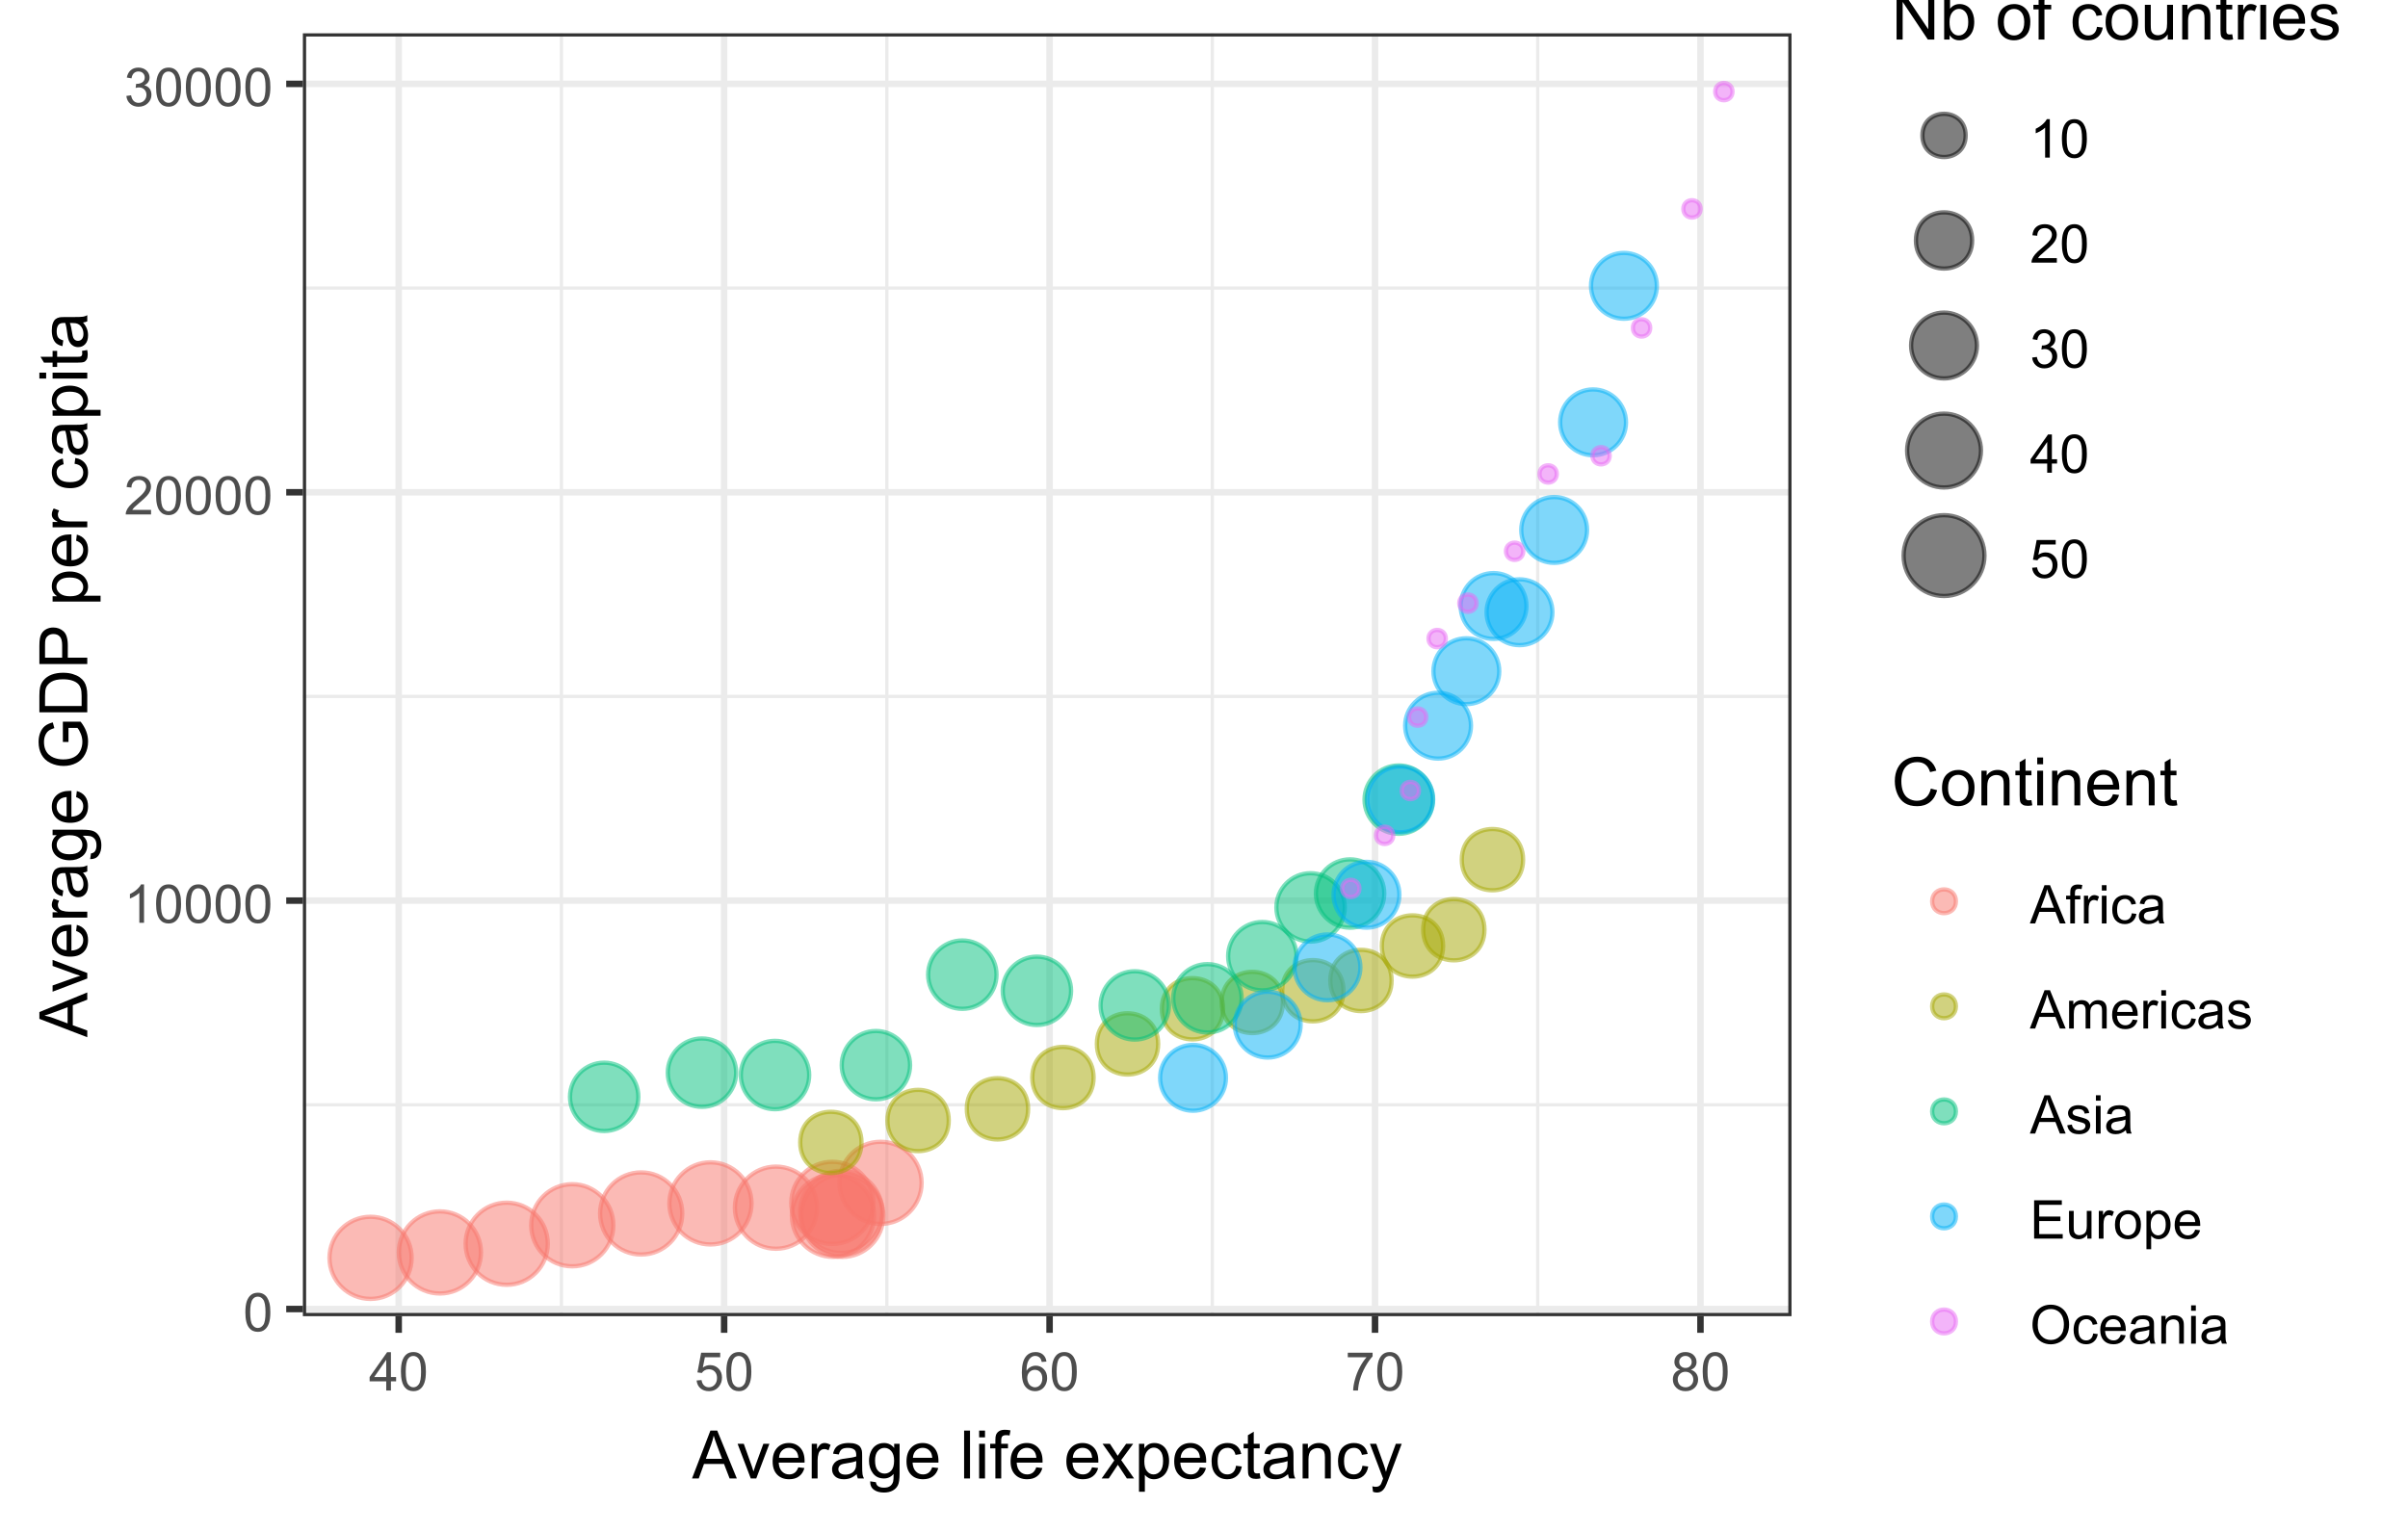 <?xml version="1.0" encoding="UTF-8"?>
<svg xmlns="http://www.w3.org/2000/svg" xmlns:xlink="http://www.w3.org/1999/xlink" width="396" height="252" viewBox="0 0 396 252">
<defs>
<g>
<g id="glyph-0-0">
<path d="M 0.367 -3.105 C 0.367 -3.852 0.441 -4.449 0.594 -4.906 C 0.75 -5.359 0.977 -5.711 1.277 -5.957 C 1.582 -6.203 1.961 -6.324 2.418 -6.324 C 2.758 -6.324 3.055 -6.258 3.309 -6.121 C 3.562 -5.984 3.773 -5.789 3.941 -5.531 C 4.105 -5.277 4.238 -4.965 4.332 -4.594 C 4.426 -4.227 4.473 -3.73 4.473 -3.105 C 4.473 -2.367 4.398 -1.77 4.246 -1.316 C 4.094 -0.863 3.867 -0.512 3.562 -0.266 C 3.262 -0.016 2.879 0.109 2.418 0.109 C 1.812 0.109 1.336 -0.109 0.988 -0.547 C 0.574 -1.07 0.367 -1.922 0.367 -3.105 M 1.16 -3.105 C 1.16 -2.074 1.281 -1.383 1.523 -1.043 C 1.766 -0.699 2.062 -0.527 2.418 -0.527 C 2.773 -0.527 3.074 -0.699 3.316 -1.043 C 3.559 -1.387 3.68 -2.074 3.68 -3.105 C 3.68 -4.145 3.559 -4.832 3.316 -5.172 C 3.074 -5.516 2.773 -5.684 2.41 -5.684 C 2.055 -5.684 1.773 -5.535 1.559 -5.234 C 1.293 -4.852 1.16 -4.141 1.16 -3.105 Z M 1.16 -3.105 "/>
</g>
<g id="glyph-0-1">
<path d="M 3.277 0 L 2.504 0 L 2.504 -4.93 C 2.32 -4.75 2.074 -4.574 1.773 -4.395 C 1.469 -4.219 1.199 -4.086 0.957 -3.996 L 0.957 -4.742 C 1.391 -4.945 1.77 -5.195 2.094 -5.484 C 2.418 -5.773 2.645 -6.055 2.781 -6.324 L 3.277 -6.324 Z M 3.277 0 "/>
</g>
<g id="glyph-0-2">
<path d="M 4.43 -0.742 L 4.43 0 L 0.266 0 C 0.262 -0.188 0.289 -0.367 0.355 -0.539 C 0.461 -0.82 0.633 -1.102 0.867 -1.375 C 1.098 -1.648 1.438 -1.969 1.879 -2.328 C 2.562 -2.891 3.023 -3.336 3.266 -3.664 C 3.508 -3.992 3.625 -4.301 3.625 -4.594 C 3.625 -4.898 3.516 -5.16 3.297 -5.367 C 3.078 -5.578 2.793 -5.684 2.441 -5.684 C 2.066 -5.684 1.77 -5.574 1.547 -5.352 C 1.324 -5.125 1.211 -4.816 1.207 -4.422 L 0.414 -4.504 C 0.469 -5.098 0.672 -5.547 1.027 -5.859 C 1.383 -6.168 1.859 -6.324 2.457 -6.324 C 3.062 -6.324 3.539 -6.156 3.895 -5.824 C 4.246 -5.488 4.422 -5.07 4.422 -4.578 C 4.422 -4.324 4.371 -4.078 4.266 -3.832 C 4.164 -3.59 3.992 -3.332 3.754 -3.062 C 3.516 -2.793 3.117 -2.426 2.562 -1.957 C 2.098 -1.566 1.801 -1.301 1.668 -1.164 C 1.535 -1.023 1.426 -0.883 1.34 -0.742 Z M 4.43 -0.742 "/>
</g>
<g id="glyph-0-3">
<path d="M 0.371 -1.664 L 1.145 -1.766 C 1.23 -1.328 1.383 -1.012 1.598 -0.82 C 1.809 -0.625 2.07 -0.527 2.375 -0.527 C 2.738 -0.527 3.047 -0.656 3.297 -0.906 C 3.547 -1.16 3.672 -1.473 3.676 -1.844 C 3.672 -2.199 3.559 -2.492 3.324 -2.723 C 3.094 -2.953 2.797 -3.066 2.441 -3.066 C 2.293 -3.066 2.113 -3.039 1.895 -2.98 L 1.98 -3.66 C 2.031 -3.656 2.074 -3.652 2.105 -3.652 C 2.434 -3.652 2.73 -3.738 2.996 -3.91 C 3.258 -4.082 3.391 -4.348 3.391 -4.703 C 3.391 -4.988 3.293 -5.223 3.102 -5.41 C 2.91 -5.598 2.664 -5.688 2.359 -5.688 C 2.059 -5.688 1.809 -5.594 1.605 -5.406 C 1.406 -5.215 1.277 -4.934 1.219 -4.555 L 0.445 -4.691 C 0.543 -5.211 0.758 -5.613 1.09 -5.898 C 1.426 -6.184 1.844 -6.324 2.344 -6.324 C 2.688 -6.324 3.004 -6.25 3.293 -6.105 C 3.582 -5.957 3.801 -5.754 3.957 -5.5 C 4.109 -5.246 4.184 -4.973 4.184 -4.688 C 4.184 -4.414 4.113 -4.168 3.965 -3.945 C 3.82 -3.723 3.605 -3.543 3.316 -3.41 C 3.691 -3.324 3.98 -3.148 4.184 -2.875 C 4.391 -2.605 4.496 -2.266 4.496 -1.859 C 4.496 -1.312 4.293 -0.844 3.895 -0.461 C 3.492 -0.078 2.984 0.113 2.371 0.113 C 1.82 0.113 1.359 -0.055 0.996 -0.383 C 0.629 -0.711 0.422 -1.141 0.371 -1.664 Z M 0.371 -1.664 "/>
</g>
<g id="glyph-0-4">
<path d="M 2.844 0 L 2.844 -1.508 L 0.113 -1.508 L 0.113 -2.219 L 2.988 -6.301 L 3.617 -6.301 L 3.617 -2.219 L 4.469 -2.219 L 4.469 -1.508 L 3.617 -1.508 L 3.617 0 L 2.844 0 M 2.844 -2.219 L 2.844 -5.059 L 0.871 -2.219 Z M 2.844 -2.219 "/>
</g>
<g id="glyph-0-5">
<path d="M 0.367 -1.648 L 1.176 -1.719 C 1.238 -1.324 1.379 -1.027 1.598 -0.828 C 1.816 -0.629 2.078 -0.527 2.391 -0.527 C 2.762 -0.527 3.078 -0.668 3.336 -0.949 C 3.594 -1.23 3.723 -1.602 3.723 -2.066 C 3.723 -2.508 3.598 -2.855 3.348 -3.109 C 3.102 -3.367 2.777 -3.492 2.375 -3.492 C 2.125 -3.492 1.902 -3.438 1.703 -3.324 C 1.5 -3.211 1.344 -3.062 1.23 -2.883 L 0.504 -2.977 L 1.113 -6.215 L 4.246 -6.215 L 4.246 -5.473 L 1.73 -5.473 L 1.391 -3.781 C 1.77 -4.043 2.168 -4.176 2.582 -4.176 C 3.133 -4.176 3.598 -3.984 3.977 -3.605 C 4.352 -3.223 4.543 -2.734 4.543 -2.137 C 4.543 -1.566 4.375 -1.074 4.043 -0.656 C 3.641 -0.148 3.09 0.109 2.391 0.109 C 1.816 0.109 1.348 -0.055 0.984 -0.375 C 0.625 -0.695 0.418 -1.121 0.367 -1.648 Z M 0.367 -1.648 "/>
</g>
<g id="glyph-0-6">
<path d="M 4.379 -4.758 L 3.609 -4.695 C 3.539 -5 3.441 -5.219 3.316 -5.359 C 3.109 -5.578 2.852 -5.688 2.543 -5.688 C 2.297 -5.688 2.082 -5.621 1.895 -5.484 C 1.652 -5.305 1.461 -5.047 1.32 -4.703 C 1.18 -4.363 1.105 -3.879 1.102 -3.25 C 1.285 -3.531 1.516 -3.742 1.785 -3.879 C 2.051 -4.016 2.336 -4.086 2.629 -4.086 C 3.145 -4.086 3.586 -3.898 3.945 -3.516 C 4.309 -3.137 4.492 -2.648 4.492 -2.047 C 4.492 -1.648 4.406 -1.281 4.234 -0.941 C 4.062 -0.605 3.828 -0.344 3.531 -0.164 C 3.234 0.016 2.895 0.109 2.52 0.109 C 1.875 0.109 1.348 -0.129 0.941 -0.605 C 0.535 -1.078 0.332 -1.859 0.332 -2.949 C 0.332 -4.164 0.555 -5.051 1.004 -5.602 C 1.398 -6.086 1.926 -6.324 2.59 -6.324 C 3.086 -6.324 3.492 -6.188 3.809 -5.91 C 4.125 -5.629 4.316 -5.246 4.379 -4.758 M 1.219 -2.039 C 1.219 -1.773 1.277 -1.52 1.391 -1.277 C 1.504 -1.031 1.66 -0.848 1.863 -0.719 C 2.066 -0.594 2.281 -0.527 2.504 -0.527 C 2.832 -0.527 3.113 -0.66 3.348 -0.926 C 3.582 -1.188 3.699 -1.547 3.699 -2 C 3.699 -2.434 3.582 -2.777 3.352 -3.027 C 3.121 -3.277 2.828 -3.402 2.477 -3.402 C 2.125 -3.402 1.828 -3.277 1.586 -3.027 C 1.344 -2.777 1.219 -2.449 1.219 -2.039 Z M 1.219 -2.039 "/>
</g>
<g id="glyph-0-7">
<path d="M 0.418 -5.473 L 0.418 -6.219 L 4.496 -6.219 L 4.496 -5.617 C 4.094 -5.188 3.695 -4.621 3.301 -3.914 C 2.91 -3.207 2.605 -2.48 2.391 -1.73 C 2.234 -1.203 2.137 -0.629 2.094 0 L 1.297 0 C 1.305 -0.496 1.402 -1.094 1.59 -1.797 C 1.777 -2.496 2.043 -3.176 2.391 -3.828 C 2.738 -4.477 3.109 -5.027 3.504 -5.473 Z M 0.418 -5.473 "/>
</g>
<g id="glyph-0-8">
<path d="M 1.555 -3.418 C 1.234 -3.535 0.996 -3.699 0.844 -3.918 C 0.688 -4.137 0.609 -4.398 0.609 -4.699 C 0.609 -5.16 0.773 -5.543 1.105 -5.855 C 1.434 -6.168 1.871 -6.324 2.418 -6.324 C 2.969 -6.324 3.41 -6.164 3.746 -5.848 C 4.082 -5.527 4.25 -5.137 4.25 -4.68 C 4.25 -4.387 4.172 -4.133 4.02 -3.918 C 3.867 -3.699 3.633 -3.535 3.32 -3.418 C 3.707 -3.289 4.004 -3.086 4.203 -2.805 C 4.406 -2.523 4.508 -2.191 4.508 -1.801 C 4.508 -1.262 4.316 -0.809 3.938 -0.441 C 3.555 -0.074 3.055 0.109 2.434 0.109 C 1.809 0.109 1.309 -0.078 0.93 -0.445 C 0.547 -0.812 0.355 -1.273 0.355 -1.82 C 0.355 -2.23 0.461 -2.574 0.668 -2.852 C 0.875 -3.129 1.172 -3.316 1.555 -3.418 M 1.402 -4.727 C 1.402 -4.43 1.496 -4.184 1.688 -3.996 C 1.879 -3.809 2.129 -3.711 2.438 -3.711 C 2.734 -3.711 2.977 -3.805 3.168 -3.992 C 3.359 -4.18 3.453 -4.41 3.453 -4.684 C 3.453 -4.969 3.355 -5.207 3.16 -5.398 C 2.965 -5.594 2.719 -5.688 2.43 -5.688 C 2.133 -5.688 1.887 -5.594 1.691 -5.406 C 1.5 -5.215 1.402 -4.988 1.402 -4.727 M 1.152 -1.816 C 1.152 -1.598 1.203 -1.383 1.309 -1.176 C 1.414 -0.973 1.57 -0.812 1.773 -0.699 C 1.98 -0.586 2.203 -0.527 2.441 -0.527 C 2.809 -0.527 3.117 -0.648 3.355 -0.887 C 3.598 -1.121 3.719 -1.426 3.719 -1.793 C 3.719 -2.164 3.594 -2.473 3.344 -2.715 C 3.098 -2.961 2.789 -3.082 2.414 -3.082 C 2.051 -3.082 1.75 -2.961 1.512 -2.719 C 1.27 -2.48 1.152 -2.18 1.152 -1.816 Z M 1.152 -1.816 "/>
</g>
<g id="glyph-0-9">
<path d="M -0.012 0 L 2.406 -6.301 L 3.305 -6.301 L 5.883 0 L 4.934 0 L 4.199 -1.906 L 1.562 -1.906 L 0.871 0 L -0.012 0 M 1.805 -2.586 L 3.941 -2.586 L 3.281 -4.332 C 3.082 -4.859 2.934 -5.297 2.836 -5.637 C 2.754 -5.234 2.641 -4.832 2.496 -4.434 Z M 1.805 -2.586 "/>
</g>
<g id="glyph-0-10">
<path d="M 0.766 0 L 0.766 -3.961 L 0.082 -3.961 L 0.082 -4.562 L 0.766 -4.562 L 0.766 -5.047 C 0.766 -5.355 0.793 -5.582 0.848 -5.73 C 0.922 -5.934 1.051 -6.094 1.238 -6.219 C 1.426 -6.344 1.691 -6.406 2.027 -6.406 C 2.246 -6.406 2.488 -6.383 2.75 -6.328 L 2.633 -5.656 C 2.473 -5.684 2.32 -5.699 2.18 -5.699 C 1.945 -5.699 1.777 -5.648 1.68 -5.547 C 1.582 -5.445 1.535 -5.258 1.535 -4.984 L 1.535 -4.562 L 2.422 -4.562 L 2.422 -3.961 L 1.535 -3.961 L 1.535 0 Z M 0.766 0 "/>
</g>
<g id="glyph-0-11">
<path d="M 0.57 0 L 0.57 -4.562 L 1.266 -4.562 L 1.266 -3.871 C 1.445 -4.195 1.609 -4.41 1.758 -4.512 C 1.91 -4.613 2.074 -4.668 2.258 -4.668 C 2.516 -4.668 2.781 -4.582 3.051 -4.418 L 2.785 -3.699 C 2.594 -3.812 2.406 -3.867 2.219 -3.867 C 2.047 -3.867 1.895 -3.816 1.762 -3.715 C 1.629 -3.613 1.531 -3.473 1.473 -3.293 C 1.387 -3.016 1.344 -2.715 1.344 -2.391 L 1.344 0 Z M 0.57 0 "/>
</g>
<g id="glyph-0-12">
<path d="M 0.586 -5.41 L 0.586 -6.301 L 1.359 -6.301 L 1.359 -5.41 L 0.586 -5.41 M 0.586 0 L 0.586 -4.562 L 1.359 -4.562 L 1.359 0 Z M 0.586 0 "/>
</g>
<g id="glyph-0-13">
<path d="M 3.559 -1.672 L 4.32 -1.574 C 4.234 -1.047 4.023 -0.637 3.68 -0.34 C 3.34 -0.047 2.918 0.102 2.418 0.102 C 1.793 0.102 1.293 -0.102 0.914 -0.508 C 0.535 -0.918 0.344 -1.504 0.344 -2.266 C 0.344 -2.758 0.426 -3.188 0.59 -3.559 C 0.754 -3.926 1 -4.203 1.336 -4.391 C 1.668 -4.574 2.031 -4.668 2.422 -4.668 C 2.918 -4.668 3.324 -4.543 3.641 -4.289 C 3.953 -4.039 4.156 -3.684 4.246 -3.223 L 3.492 -3.105 C 3.422 -3.414 3.297 -3.645 3.113 -3.797 C 2.93 -3.953 2.711 -4.031 2.453 -4.031 C 2.062 -4.031 1.746 -3.891 1.504 -3.613 C 1.262 -3.332 1.141 -2.891 1.141 -2.285 C 1.141 -1.672 1.258 -1.227 1.492 -0.949 C 1.727 -0.672 2.031 -0.531 2.41 -0.531 C 2.715 -0.531 2.969 -0.625 3.172 -0.812 C 3.375 -1 3.504 -1.285 3.559 -1.672 Z M 3.559 -1.672 "/>
</g>
<g id="glyph-0-14">
<path d="M 3.559 -0.562 C 3.27 -0.32 2.996 -0.148 2.73 -0.047 C 2.465 0.055 2.18 0.102 1.879 0.102 C 1.375 0.102 0.992 -0.02 0.723 -0.266 C 0.453 -0.508 0.316 -0.82 0.316 -1.203 C 0.316 -1.426 0.367 -1.629 0.469 -1.816 C 0.57 -2 0.707 -2.148 0.871 -2.262 C 1.035 -2.371 1.219 -2.457 1.426 -2.516 C 1.578 -2.555 1.809 -2.594 2.113 -2.629 C 2.738 -2.703 3.199 -2.793 3.492 -2.895 C 3.496 -3.004 3.496 -3.07 3.496 -3.098 C 3.496 -3.414 3.426 -3.637 3.277 -3.766 C 3.082 -3.938 2.789 -4.027 2.398 -4.027 C 2.035 -4.027 1.766 -3.961 1.594 -3.836 C 1.418 -3.707 1.289 -3.48 1.207 -3.16 L 0.453 -3.262 C 0.52 -3.586 0.633 -3.848 0.789 -4.047 C 0.949 -4.246 1.176 -4.398 1.473 -4.504 C 1.773 -4.613 2.117 -4.668 2.508 -4.668 C 2.898 -4.668 3.215 -4.621 3.461 -4.527 C 3.703 -4.438 3.883 -4.32 3.996 -4.184 C 4.109 -4.043 4.191 -3.867 4.238 -3.656 C 4.262 -3.523 4.273 -3.289 4.273 -2.945 L 4.273 -1.914 C 4.273 -1.191 4.293 -0.738 4.324 -0.547 C 4.359 -0.355 4.422 -0.176 4.52 0 L 3.711 0 C 3.633 -0.16 3.582 -0.348 3.559 -0.562 M 3.492 -2.289 C 3.211 -2.176 2.793 -2.078 2.23 -2 C 1.91 -1.953 1.688 -1.902 1.555 -1.844 C 1.422 -1.785 1.32 -1.703 1.25 -1.594 C 1.18 -1.48 1.145 -1.359 1.145 -1.227 C 1.145 -1.02 1.223 -0.848 1.379 -0.711 C 1.535 -0.57 1.762 -0.504 2.062 -0.504 C 2.359 -0.504 2.625 -0.566 2.859 -0.699 C 3.09 -0.828 3.262 -1.008 3.367 -1.234 C 3.453 -1.406 3.492 -1.664 3.492 -2.008 Z M 3.492 -2.289 "/>
</g>
<g id="glyph-0-15">
<path d="M 0.578 0 L 0.578 -4.562 L 1.273 -4.562 L 1.273 -3.922 C 1.414 -4.148 1.605 -4.328 1.844 -4.461 C 2.082 -4.598 2.352 -4.668 2.656 -4.668 C 2.992 -4.668 3.27 -4.598 3.488 -4.457 C 3.703 -4.316 3.855 -4.121 3.945 -3.867 C 4.305 -4.398 4.773 -4.668 5.355 -4.668 C 5.805 -4.668 6.156 -4.543 6.398 -4.289 C 6.641 -4.039 6.762 -3.652 6.762 -3.133 L 6.762 0 L 5.996 0 L 5.996 -2.875 C 5.996 -3.184 5.969 -3.406 5.918 -3.543 C 5.867 -3.68 5.777 -3.789 5.645 -3.871 C 5.516 -3.953 5.359 -3.996 5.184 -3.996 C 4.859 -3.996 4.594 -3.891 4.383 -3.676 C 4.172 -3.461 4.066 -3.121 4.066 -2.652 L 4.066 0 L 3.293 0 L 3.293 -2.965 C 3.293 -3.309 3.227 -3.566 3.102 -3.738 C 2.977 -3.91 2.77 -3.996 2.484 -3.996 C 2.266 -3.996 2.066 -3.938 1.879 -3.824 C 1.695 -3.711 1.562 -3.543 1.477 -3.32 C 1.395 -3.102 1.352 -2.781 1.352 -2.367 L 1.352 0 Z M 0.578 0 "/>
</g>
<g id="glyph-0-16">
<path d="M 3.703 -1.469 L 4.504 -1.371 C 4.379 -0.902 4.145 -0.543 3.805 -0.285 C 3.461 -0.027 3.027 0.102 2.496 0.102 C 1.828 0.102 1.301 -0.102 0.91 -0.512 C 0.52 -0.926 0.32 -1.5 0.32 -2.242 C 0.32 -3.012 0.52 -3.605 0.914 -4.031 C 1.312 -4.453 1.824 -4.668 2.453 -4.668 C 3.062 -4.668 3.562 -4.457 3.949 -4.043 C 4.336 -3.629 4.527 -3.043 4.527 -2.289 C 4.527 -2.246 4.527 -2.176 4.523 -2.086 L 1.121 -2.086 C 1.148 -1.582 1.293 -1.199 1.547 -0.934 C 1.801 -0.664 2.121 -0.531 2.5 -0.531 C 2.785 -0.531 3.027 -0.605 3.227 -0.758 C 3.426 -0.906 3.586 -1.145 3.703 -1.469 M 1.164 -2.719 L 3.711 -2.719 C 3.68 -3.105 3.582 -3.391 3.422 -3.582 C 3.176 -3.883 2.855 -4.031 2.461 -4.031 C 2.105 -4.031 1.809 -3.91 1.566 -3.676 C 1.324 -3.438 1.191 -3.117 1.164 -2.719 Z M 1.164 -2.719 "/>
</g>
<g id="glyph-0-17">
<path d="M 0.27 -1.363 L 1.035 -1.484 C 1.078 -1.176 1.199 -0.941 1.395 -0.777 C 1.59 -0.613 1.863 -0.531 2.219 -0.531 C 2.574 -0.531 2.836 -0.605 3.008 -0.75 C 3.18 -0.895 3.266 -1.062 3.266 -1.258 C 3.266 -1.434 3.191 -1.57 3.039 -1.672 C 2.934 -1.742 2.668 -1.828 2.246 -1.934 C 1.68 -2.078 1.285 -2.199 1.066 -2.305 C 0.848 -2.41 0.684 -2.555 0.57 -2.738 C 0.457 -2.926 0.398 -3.129 0.398 -3.352 C 0.398 -3.555 0.445 -3.742 0.539 -3.918 C 0.633 -4.09 0.758 -4.234 0.918 -4.348 C 1.039 -4.438 1.203 -4.512 1.41 -4.574 C 1.621 -4.637 1.844 -4.668 2.078 -4.668 C 2.438 -4.668 2.754 -4.613 3.023 -4.512 C 3.293 -4.41 3.492 -4.27 3.621 -4.094 C 3.75 -3.918 3.84 -3.68 3.891 -3.387 L 3.133 -3.281 C 3.098 -3.52 3 -3.699 2.832 -3.832 C 2.668 -3.965 2.438 -4.031 2.137 -4.031 C 1.781 -4.031 1.527 -3.973 1.375 -3.855 C 1.223 -3.738 1.148 -3.598 1.148 -3.441 C 1.148 -3.34 1.18 -3.25 1.242 -3.172 C 1.305 -3.09 1.402 -3.02 1.539 -2.965 C 1.617 -2.938 1.844 -2.871 2.223 -2.766 C 2.77 -2.621 3.148 -2.5 3.367 -2.41 C 3.582 -2.316 3.754 -2.18 3.875 -2.004 C 4 -1.824 4.059 -1.605 4.062 -1.34 C 4.059 -1.082 3.984 -0.84 3.836 -0.613 C 3.684 -0.383 3.469 -0.207 3.184 -0.082 C 2.902 0.039 2.578 0.102 2.223 0.102 C 1.629 0.102 1.176 -0.02 0.867 -0.266 C 0.555 -0.512 0.355 -0.879 0.27 -1.363 Z M 0.27 -1.363 "/>
</g>
<g id="glyph-0-18">
<path d="M 0.695 0 L 0.695 -6.301 L 5.25 -6.301 L 5.25 -5.555 L 1.531 -5.555 L 1.531 -3.625 L 5.016 -3.625 L 5.016 -2.887 L 1.531 -2.887 L 1.531 -0.742 L 5.398 -0.742 L 5.398 0 Z M 0.695 0 "/>
</g>
<g id="glyph-0-19">
<path d="M 3.57 0 L 3.57 -0.672 C 3.215 -0.156 2.734 0.102 2.121 0.102 C 1.852 0.102 1.602 0.051 1.367 -0.051 C 1.137 -0.156 0.961 -0.285 0.848 -0.441 C 0.734 -0.598 0.656 -0.789 0.609 -1.016 C 0.578 -1.164 0.562 -1.406 0.562 -1.734 L 0.562 -4.562 L 1.336 -4.562 L 1.336 -2.031 C 1.336 -1.629 1.352 -1.355 1.383 -1.215 C 1.434 -1.012 1.535 -0.852 1.691 -0.738 C 1.852 -0.621 2.047 -0.562 2.277 -0.562 C 2.508 -0.562 2.727 -0.621 2.93 -0.742 C 3.133 -0.859 3.277 -1.023 3.363 -1.227 C 3.445 -1.43 3.488 -1.73 3.488 -2.117 L 3.488 -4.562 L 4.262 -4.562 L 4.262 0 Z M 3.57 0 "/>
</g>
<g id="glyph-0-20">
<path d="M 0.293 -2.281 C 0.293 -3.125 0.527 -3.754 0.996 -4.16 C 1.391 -4.496 1.867 -4.668 2.434 -4.668 C 3.059 -4.668 3.57 -4.461 3.969 -4.051 C 4.367 -3.641 4.566 -3.07 4.566 -2.348 C 4.566 -1.758 4.48 -1.297 4.305 -0.961 C 4.129 -0.625 3.871 -0.363 3.535 -0.176 C 3.199 0.012 2.832 0.102 2.434 0.102 C 1.793 0.102 1.277 -0.102 0.883 -0.512 C 0.488 -0.922 0.293 -1.512 0.293 -2.281 M 1.086 -2.281 C 1.086 -1.699 1.215 -1.258 1.469 -0.969 C 1.723 -0.68 2.047 -0.531 2.434 -0.531 C 2.816 -0.531 3.137 -0.68 3.391 -0.973 C 3.645 -1.262 3.773 -1.707 3.773 -2.309 C 3.773 -2.871 3.645 -3.301 3.387 -3.59 C 3.133 -3.879 2.812 -4.027 2.434 -4.027 C 2.047 -4.027 1.723 -3.883 1.469 -3.594 C 1.215 -3.305 1.086 -2.867 1.086 -2.281 Z M 1.086 -2.281 "/>
</g>
<g id="glyph-0-21">
<path d="M 0.578 1.75 L 0.578 -4.562 L 1.285 -4.562 L 1.285 -3.969 C 1.449 -4.203 1.637 -4.375 1.848 -4.492 C 2.059 -4.609 2.309 -4.668 2.609 -4.668 C 2.996 -4.668 3.34 -4.566 3.641 -4.367 C 3.938 -4.164 4.164 -3.883 4.312 -3.516 C 4.465 -3.152 4.543 -2.75 4.543 -2.316 C 4.543 -1.848 4.457 -1.43 4.289 -1.055 C 4.121 -0.68 3.879 -0.395 3.559 -0.195 C 3.242 0.004 2.906 0.102 2.551 0.102 C 2.293 0.102 2.062 0.047 1.859 -0.059 C 1.652 -0.168 1.484 -0.305 1.352 -0.473 L 1.352 1.75 L 0.578 1.75 M 1.281 -2.258 C 1.281 -1.668 1.398 -1.234 1.637 -0.953 C 1.875 -0.672 2.164 -0.531 2.5 -0.531 C 2.844 -0.531 3.141 -0.68 3.383 -0.969 C 3.629 -1.258 3.75 -1.711 3.75 -2.32 C 3.75 -2.902 3.633 -3.336 3.391 -3.625 C 3.152 -3.914 2.867 -4.059 2.535 -4.062 C 2.207 -4.059 1.914 -3.906 1.66 -3.598 C 1.406 -3.289 1.281 -2.844 1.281 -2.258 Z M 1.281 -2.258 "/>
</g>
<g id="glyph-0-22">
<path d="M 0.426 -3.066 C 0.426 -4.113 0.707 -4.934 1.266 -5.523 C 1.828 -6.113 2.555 -6.41 3.441 -6.41 C 4.023 -6.41 4.547 -6.273 5.016 -5.996 C 5.48 -5.715 5.836 -5.328 6.082 -4.832 C 6.328 -4.336 6.449 -3.77 6.449 -3.141 C 6.449 -2.504 6.32 -1.93 6.062 -1.426 C 5.805 -0.922 5.441 -0.539 4.969 -0.281 C 4.496 -0.023 3.984 0.109 3.438 0.109 C 2.844 0.109 2.316 -0.035 1.848 -0.32 C 1.379 -0.609 1.027 -1 0.785 -1.496 C 0.547 -1.992 0.426 -2.516 0.426 -3.066 M 1.285 -3.055 C 1.285 -2.297 1.488 -1.699 1.898 -1.262 C 2.305 -0.824 2.816 -0.605 3.434 -0.605 C 4.062 -0.605 4.578 -0.828 4.98 -1.266 C 5.387 -1.707 5.59 -2.336 5.59 -3.145 C 5.59 -3.656 5.504 -4.105 5.332 -4.488 C 5.156 -4.871 4.902 -5.168 4.57 -5.379 C 4.234 -5.59 3.863 -5.695 3.445 -5.695 C 2.855 -5.695 2.348 -5.492 1.922 -5.086 C 1.496 -4.68 1.285 -4.004 1.285 -3.055 Z M 1.285 -3.055 "/>
</g>
<g id="glyph-0-23">
<path d="M 0.578 0 L 0.578 -4.562 L 1.277 -4.562 L 1.277 -3.914 C 1.609 -4.414 2.094 -4.668 2.727 -4.668 C 3.004 -4.668 3.258 -4.617 3.488 -4.52 C 3.719 -4.418 3.891 -4.289 4.004 -4.129 C 4.121 -3.969 4.199 -3.777 4.246 -3.559 C 4.273 -3.414 4.289 -3.164 4.289 -2.805 L 4.289 0 L 3.516 0 L 3.516 -2.777 C 3.516 -3.09 3.484 -3.328 3.426 -3.484 C 3.363 -3.641 3.258 -3.762 3.105 -3.855 C 2.953 -3.949 2.773 -3.996 2.566 -3.996 C 2.234 -3.996 1.953 -3.891 1.711 -3.684 C 1.473 -3.473 1.352 -3.078 1.352 -2.492 L 1.352 0 Z M 0.578 0 "/>
</g>
<g id="glyph-1-0">
<path d="M -0.016 0 L 3.008 -7.875 L 4.129 -7.875 L 7.352 0 L 6.164 0 L 5.246 -2.383 L 1.953 -2.383 L 1.09 0 L -0.016 0 M 2.258 -3.234 L 4.926 -3.234 L 4.102 -5.414 C 3.852 -6.078 3.668 -6.621 3.547 -7.047 C 3.445 -6.543 3.305 -6.039 3.121 -5.543 Z M 2.258 -3.234 "/>
</g>
<g id="glyph-1-1">
<path d="M 2.309 0 L 0.141 -5.703 L 1.16 -5.703 L 2.383 -2.289 C 2.516 -1.918 2.641 -1.535 2.75 -1.141 C 2.836 -1.438 2.957 -1.801 3.109 -2.223 L 4.379 -5.703 L 5.371 -5.703 L 3.211 0 Z M 2.309 0 "/>
</g>
<g id="glyph-1-2">
<path d="M 4.629 -1.836 L 5.629 -1.715 C 5.473 -1.129 5.18 -0.676 4.754 -0.355 C 4.328 -0.031 3.781 0.129 3.121 0.129 C 2.285 0.129 1.625 -0.129 1.137 -0.641 C 0.648 -1.156 0.402 -1.875 0.402 -2.805 C 0.402 -3.762 0.648 -4.508 1.145 -5.039 C 1.637 -5.566 2.277 -5.832 3.066 -5.832 C 3.828 -5.832 4.453 -5.574 4.938 -5.055 C 5.418 -4.535 5.66 -3.805 5.66 -2.863 C 5.66 -2.805 5.66 -2.719 5.656 -2.605 L 1.402 -2.605 C 1.438 -1.977 1.613 -1.5 1.934 -1.164 C 2.254 -0.832 2.648 -0.664 3.125 -0.664 C 3.48 -0.664 3.781 -0.758 4.035 -0.945 C 4.285 -1.133 4.484 -1.43 4.629 -1.836 M 1.457 -3.398 L 4.641 -3.398 C 4.598 -3.879 4.477 -4.238 4.273 -4.48 C 3.969 -4.852 3.566 -5.039 3.078 -5.039 C 2.633 -5.039 2.262 -4.891 1.957 -4.594 C 1.656 -4.297 1.488 -3.898 1.457 -3.398 Z M 1.457 -3.398 "/>
</g>
<g id="glyph-1-3">
<path d="M 0.715 0 L 0.715 -5.703 L 1.586 -5.703 L 1.586 -4.84 C 1.805 -5.242 2.012 -5.512 2.199 -5.641 C 2.387 -5.77 2.594 -5.832 2.82 -5.832 C 3.145 -5.832 3.477 -5.73 3.812 -5.523 L 3.48 -4.625 C 3.242 -4.766 3.008 -4.832 2.773 -4.836 C 2.559 -4.832 2.371 -4.77 2.203 -4.645 C 2.035 -4.516 1.914 -4.34 1.844 -4.113 C 1.734 -3.77 1.68 -3.395 1.68 -2.984 L 1.68 0 Z M 0.715 0 "/>
</g>
<g id="glyph-1-4">
<path d="M 4.445 -0.703 C 4.09 -0.398 3.746 -0.184 3.414 -0.059 C 3.082 0.066 2.727 0.129 2.348 0.129 C 1.719 0.129 1.238 -0.023 0.902 -0.332 C 0.566 -0.637 0.398 -1.027 0.398 -1.504 C 0.398 -1.781 0.461 -2.039 0.59 -2.27 C 0.715 -2.5 0.883 -2.688 1.086 -2.824 C 1.293 -2.965 1.523 -3.07 1.781 -3.141 C 1.973 -3.191 2.258 -3.242 2.641 -3.289 C 3.422 -3.379 3.996 -3.492 4.367 -3.621 C 4.371 -3.754 4.371 -3.836 4.371 -3.871 C 4.371 -4.266 4.281 -4.543 4.098 -4.703 C 3.852 -4.922 3.484 -5.031 2.996 -5.031 C 2.543 -5.031 2.207 -4.953 1.988 -4.793 C 1.773 -4.633 1.613 -4.352 1.508 -3.949 L 0.562 -4.078 C 0.648 -4.48 0.793 -4.809 0.988 -5.059 C 1.184 -5.305 1.469 -5.496 1.844 -5.633 C 2.215 -5.766 2.645 -5.832 3.137 -5.832 C 3.625 -5.832 4.02 -5.777 4.324 -5.66 C 4.629 -5.547 4.852 -5.402 4.996 -5.23 C 5.137 -5.055 5.238 -4.836 5.297 -4.57 C 5.328 -4.406 5.344 -4.109 5.344 -3.68 L 5.344 -2.391 C 5.344 -1.492 5.363 -0.922 5.406 -0.684 C 5.445 -0.445 5.527 -0.219 5.648 0 L 4.641 0 C 4.539 -0.199 4.477 -0.434 4.445 -0.703 M 4.367 -2.863 C 4.016 -2.719 3.488 -2.598 2.789 -2.496 C 2.391 -2.441 2.109 -2.375 1.945 -2.305 C 1.781 -2.234 1.652 -2.129 1.562 -1.988 C 1.473 -1.852 1.43 -1.699 1.43 -1.531 C 1.43 -1.273 1.527 -1.059 1.723 -0.887 C 1.918 -0.715 2.203 -0.629 2.578 -0.629 C 2.949 -0.629 3.281 -0.711 3.57 -0.871 C 3.863 -1.035 4.074 -1.258 4.211 -1.543 C 4.316 -1.762 4.367 -2.082 4.367 -2.508 Z M 4.367 -2.863 "/>
</g>
<g id="glyph-1-5">
<path d="M 0.547 0.473 L 1.488 0.613 C 1.527 0.902 1.637 1.113 1.816 1.246 C 2.055 1.426 2.383 1.516 2.797 1.516 C 3.246 1.516 3.59 1.426 3.836 1.246 C 4.078 1.066 4.242 0.816 4.328 0.492 C 4.379 0.297 4.402 -0.117 4.398 -0.746 C 3.977 -0.25 3.449 0 2.82 0 C 2.035 0 1.43 -0.281 1 -0.848 C 0.57 -1.414 0.355 -2.094 0.355 -2.883 C 0.355 -3.43 0.453 -3.93 0.648 -4.391 C 0.848 -4.852 1.133 -5.207 1.508 -5.457 C 1.879 -5.707 2.32 -5.832 2.824 -5.832 C 3.5 -5.832 4.055 -5.562 4.492 -5.016 L 4.492 -5.703 L 5.383 -5.703 L 5.383 -0.773 C 5.383 0.113 5.293 0.742 5.109 1.113 C 4.93 1.484 4.645 1.777 4.25 1.992 C 3.859 2.207 3.375 2.316 2.805 2.316 C 2.125 2.316 1.574 2.16 1.156 1.855 C 0.734 1.551 0.535 1.09 0.547 0.473 M 1.348 -2.953 C 1.348 -2.207 1.496 -1.66 1.793 -1.316 C 2.09 -0.973 2.465 -0.801 2.91 -0.801 C 3.355 -0.801 3.727 -0.973 4.027 -1.312 C 4.328 -1.656 4.48 -2.191 4.48 -2.922 C 4.48 -3.621 4.324 -4.148 4.016 -4.5 C 3.707 -4.855 3.332 -5.031 2.895 -5.031 C 2.465 -5.031 2.102 -4.859 1.801 -4.508 C 1.5 -4.16 1.348 -3.641 1.348 -2.953 Z M 1.348 -2.953 "/>
</g>
<g id="glyph-1-6">
</g>
<g id="glyph-1-7">
<path d="M 0.703 0 L 0.703 -7.875 L 1.672 -7.875 L 1.672 0 Z M 0.703 0 "/>
</g>
<g id="glyph-1-8">
<path d="M 0.73 -6.762 L 0.73 -7.875 L 1.695 -7.875 L 1.695 -6.762 L 0.73 -6.762 M 0.73 0 L 0.73 -5.703 L 1.695 -5.703 L 1.695 0 Z M 0.73 0 "/>
</g>
<g id="glyph-1-9">
<path d="M 0.957 0 L 0.957 -4.953 L 0.102 -4.953 L 0.102 -5.703 L 0.957 -5.703 L 0.957 -6.312 C 0.957 -6.695 0.988 -6.98 1.059 -7.164 C 1.152 -7.414 1.316 -7.617 1.551 -7.773 C 1.785 -7.93 2.113 -8.008 2.535 -8.008 C 2.809 -8.008 3.109 -7.977 3.438 -7.91 L 3.293 -7.07 C 3.094 -7.105 2.902 -7.121 2.723 -7.121 C 2.43 -7.121 2.223 -7.059 2.102 -6.934 C 1.977 -6.809 1.918 -6.574 1.918 -6.23 L 1.918 -5.703 L 3.031 -5.703 L 3.031 -4.953 L 1.918 -4.953 L 1.918 0 Z M 0.957 0 "/>
</g>
<g id="glyph-1-10">
<path d="M 0.082 0 L 2.164 -2.965 L 0.234 -5.703 L 1.445 -5.703 L 2.32 -4.367 C 2.484 -4.113 2.617 -3.898 2.719 -3.727 C 2.875 -3.965 3.02 -4.172 3.152 -4.355 L 4.113 -5.703 L 5.27 -5.703 L 3.297 -3.02 L 5.418 0 L 4.234 0 L 3.062 -1.773 L 2.75 -2.25 L 1.25 0 Z M 0.082 0 "/>
</g>
<g id="glyph-1-11">
<path d="M 0.727 2.188 L 0.727 -5.703 L 1.605 -5.703 L 1.605 -4.961 C 1.812 -5.254 2.047 -5.469 2.309 -5.617 C 2.57 -5.762 2.887 -5.832 3.262 -5.832 C 3.746 -5.832 4.176 -5.707 4.551 -5.457 C 4.922 -5.207 5.203 -4.852 5.391 -4.395 C 5.582 -3.941 5.676 -3.438 5.676 -2.895 C 5.676 -2.312 5.574 -1.785 5.363 -1.32 C 5.152 -0.852 4.848 -0.492 4.449 -0.246 C 4.051 0.004 3.633 0.129 3.191 0.129 C 2.867 0.129 2.578 0.062 2.324 -0.074 C 2.066 -0.211 1.855 -0.383 1.691 -0.59 L 1.691 2.188 L 0.727 2.188 M 1.602 -2.82 C 1.602 -2.086 1.75 -1.543 2.047 -1.191 C 2.344 -0.84 2.703 -0.664 3.125 -0.664 C 3.555 -0.664 3.922 -0.848 4.23 -1.211 C 4.535 -1.574 4.688 -2.137 4.688 -2.898 C 4.688 -3.629 4.539 -4.172 4.242 -4.531 C 3.941 -4.895 3.586 -5.074 3.168 -5.074 C 2.758 -5.074 2.395 -4.883 2.074 -4.5 C 1.758 -4.113 1.602 -3.555 1.602 -2.82 Z M 1.602 -2.82 "/>
</g>
<g id="glyph-1-12">
<path d="M 4.445 -2.09 L 5.398 -1.965 C 5.293 -1.312 5.027 -0.797 4.602 -0.426 C 4.172 -0.055 3.648 0.129 3.023 0.129 C 2.242 0.129 1.617 -0.125 1.141 -0.637 C 0.668 -1.148 0.43 -1.879 0.43 -2.832 C 0.43 -3.445 0.531 -3.984 0.734 -4.445 C 0.941 -4.91 1.25 -5.254 1.668 -5.488 C 2.086 -5.719 2.539 -5.832 3.031 -5.832 C 3.648 -5.832 4.156 -5.676 4.551 -5.363 C 4.941 -5.051 5.195 -4.605 5.305 -4.027 L 4.367 -3.883 C 4.277 -4.266 4.117 -4.555 3.891 -4.75 C 3.664 -4.941 3.391 -5.039 3.066 -5.039 C 2.578 -5.039 2.184 -4.863 1.879 -4.516 C 1.574 -4.164 1.422 -3.613 1.422 -2.859 C 1.422 -2.09 1.57 -1.535 1.863 -1.188 C 2.156 -0.84 2.539 -0.664 3.012 -0.664 C 3.395 -0.664 3.711 -0.781 3.965 -1.016 C 4.219 -1.246 4.379 -1.605 4.445 -2.09 Z M 4.445 -2.09 "/>
</g>
<g id="glyph-1-13">
<path d="M 2.836 -0.863 L 2.977 -0.012 C 2.703 0.047 2.461 0.074 2.246 0.074 C 1.895 0.074 1.621 0.02 1.43 -0.09 C 1.234 -0.203 1.098 -0.348 1.02 -0.527 C 0.941 -0.711 0.902 -1.09 0.902 -1.672 L 0.902 -4.953 L 0.195 -4.953 L 0.195 -5.703 L 0.902 -5.703 L 0.902 -7.117 L 1.863 -7.695 L 1.863 -5.703 L 2.836 -5.703 L 2.836 -4.953 L 1.863 -4.953 L 1.863 -1.617 C 1.863 -1.34 1.879 -1.164 1.914 -1.086 C 1.949 -1.008 2.004 -0.945 2.082 -0.898 C 2.16 -0.852 2.27 -0.828 2.41 -0.828 C 2.52 -0.828 2.66 -0.84 2.836 -0.863 Z M 2.836 -0.863 "/>
</g>
<g id="glyph-1-14">
<path d="M 0.727 0 L 0.727 -5.703 L 1.594 -5.703 L 1.594 -4.895 C 2.016 -5.52 2.621 -5.832 3.41 -5.832 C 3.754 -5.832 4.07 -5.77 4.359 -5.648 C 4.648 -5.523 4.863 -5.363 5.008 -5.16 C 5.148 -4.961 5.25 -4.723 5.305 -4.445 C 5.344 -4.27 5.359 -3.953 5.359 -3.508 L 5.359 0 L 4.395 0 L 4.395 -3.469 C 4.395 -3.863 4.355 -4.156 4.281 -4.352 C 4.207 -4.547 4.07 -4.703 3.879 -4.82 C 3.688 -4.938 3.465 -4.996 3.207 -4.996 C 2.793 -4.996 2.438 -4.863 2.141 -4.602 C 1.84 -4.34 1.691 -3.844 1.691 -3.117 L 1.691 0 Z M 0.727 0 "/>
</g>
<g id="glyph-1-15">
<path d="M 0.684 2.195 L 0.574 1.289 C 0.785 1.348 0.969 1.375 1.129 1.375 C 1.344 1.375 1.516 1.34 1.645 1.266 C 1.773 1.195 1.879 1.094 1.961 0.969 C 2.02 0.871 2.121 0.629 2.258 0.246 C 2.273 0.195 2.301 0.113 2.344 0.012 L 0.176 -5.703 L 1.219 -5.703 L 2.406 -2.402 C 2.559 -1.98 2.699 -1.543 2.82 -1.078 C 2.93 -1.523 3.062 -1.957 3.219 -2.379 L 4.438 -5.703 L 5.402 -5.703 L 3.234 0.098 C 3 0.723 2.82 1.156 2.691 1.391 C 2.52 1.711 2.32 1.945 2.102 2.094 C 1.879 2.242 1.613 2.316 1.305 2.316 C 1.117 2.316 0.91 2.277 0.684 2.195 Z M 0.684 2.195 "/>
</g>
<g id="glyph-1-16">
<path d="M 0.836 0 L 0.836 -7.875 L 1.906 -7.875 L 6.043 -1.691 L 6.043 -7.875 L 7.043 -7.875 L 7.043 0 L 5.973 0 L 1.836 -6.188 L 1.836 0 Z M 0.836 0 "/>
</g>
<g id="glyph-1-17">
<path d="M 1.617 0 L 0.719 0 L 0.719 -7.875 L 1.688 -7.875 L 1.688 -5.066 C 2.094 -5.578 2.617 -5.832 3.25 -5.832 C 3.602 -5.832 3.934 -5.762 4.246 -5.621 C 4.559 -5.48 4.816 -5.281 5.02 -5.023 C 5.223 -4.77 5.379 -4.461 5.496 -4.098 C 5.609 -3.738 5.668 -3.352 5.668 -2.938 C 5.668 -1.961 5.426 -1.203 4.941 -0.672 C 4.457 -0.137 3.879 0.129 3.203 0.129 C 2.527 0.129 2 -0.152 1.617 -0.715 L 1.617 0 M 1.605 -2.895 C 1.605 -2.211 1.699 -1.719 1.887 -1.414 C 2.191 -0.914 2.602 -0.664 3.121 -0.664 C 3.543 -0.664 3.91 -0.848 4.215 -1.215 C 4.523 -1.582 4.68 -2.129 4.68 -2.859 C 4.68 -3.602 4.531 -4.152 4.234 -4.508 C 3.941 -4.859 3.582 -5.039 3.164 -5.039 C 2.742 -5.039 2.375 -4.855 2.066 -4.488 C 1.762 -4.121 1.605 -3.59 1.605 -2.895 Z M 1.605 -2.895 "/>
</g>
<g id="glyph-1-18">
<path d="M 0.367 -2.852 C 0.367 -3.91 0.66 -4.691 1.246 -5.199 C 1.738 -5.621 2.336 -5.832 3.039 -5.832 C 3.824 -5.832 4.465 -5.574 4.961 -5.062 C 5.461 -4.547 5.711 -3.84 5.711 -2.934 C 5.711 -2.199 5.598 -1.621 5.379 -1.199 C 5.16 -0.781 4.84 -0.453 4.418 -0.219 C 3.996 0.012 3.539 0.129 3.039 0.129 C 2.242 0.129 1.598 -0.129 1.105 -0.641 C 0.613 -1.152 0.367 -1.891 0.367 -2.852 M 1.359 -2.852 C 1.359 -2.121 1.52 -1.574 1.836 -1.211 C 2.156 -0.848 2.555 -0.664 3.039 -0.664 C 3.52 -0.664 3.918 -0.848 4.238 -1.215 C 4.555 -1.578 4.715 -2.137 4.715 -2.883 C 4.715 -3.59 4.555 -4.125 4.234 -4.488 C 3.914 -4.852 3.516 -5.031 3.039 -5.031 C 2.555 -5.031 2.156 -4.852 1.836 -4.492 C 1.52 -4.129 1.359 -3.582 1.359 -2.852 Z M 1.359 -2.852 "/>
</g>
<g id="glyph-1-19">
<path d="M 4.465 0 L 4.465 -0.836 C 4.02 -0.195 3.414 0.129 2.652 0.129 C 2.316 0.129 2.004 0.062 1.711 -0.062 C 1.418 -0.195 1.203 -0.355 1.062 -0.551 C 0.918 -0.746 0.82 -0.984 0.762 -1.266 C 0.723 -1.457 0.703 -1.758 0.703 -2.172 L 0.703 -5.703 L 1.672 -5.703 L 1.672 -2.539 C 1.672 -2.035 1.691 -1.695 1.73 -1.52 C 1.789 -1.266 1.918 -1.066 2.117 -0.922 C 2.312 -0.777 2.555 -0.703 2.848 -0.703 C 3.137 -0.703 3.41 -0.777 3.664 -0.926 C 3.918 -1.074 4.098 -1.277 4.203 -1.535 C 4.309 -1.789 4.359 -2.16 4.359 -2.648 L 4.359 -5.703 L 5.328 -5.703 L 5.328 0 Z M 4.465 0 "/>
</g>
<g id="glyph-1-20">
<path d="M 0.34 -1.703 L 1.293 -1.852 C 1.348 -1.469 1.496 -1.176 1.742 -0.973 C 1.988 -0.77 2.332 -0.664 2.773 -0.664 C 3.215 -0.664 3.547 -0.758 3.758 -0.938 C 3.977 -1.117 4.082 -1.332 4.082 -1.574 C 4.082 -1.793 3.988 -1.965 3.797 -2.09 C 3.664 -2.176 3.336 -2.285 2.809 -2.418 C 2.102 -2.598 1.609 -2.75 1.336 -2.883 C 1.062 -3.012 0.852 -3.191 0.711 -3.426 C 0.57 -3.656 0.5 -3.91 0.5 -4.188 C 0.5 -4.445 0.559 -4.68 0.676 -4.895 C 0.789 -5.113 0.949 -5.293 1.148 -5.438 C 1.301 -5.547 1.504 -5.641 1.766 -5.719 C 2.023 -5.793 2.301 -5.832 2.602 -5.832 C 3.047 -5.832 3.441 -5.77 3.777 -5.641 C 4.117 -5.512 4.367 -5.336 4.527 -5.117 C 4.688 -4.895 4.801 -4.602 4.859 -4.234 L 3.914 -4.102 C 3.871 -4.398 3.75 -4.625 3.543 -4.789 C 3.336 -4.957 3.047 -5.039 2.668 -5.039 C 2.227 -5.039 1.91 -4.965 1.719 -4.816 C 1.527 -4.672 1.434 -4.5 1.434 -4.301 C 1.434 -4.176 1.473 -4.062 1.551 -3.965 C 1.633 -3.859 1.754 -3.773 1.922 -3.707 C 2.02 -3.672 2.305 -3.586 2.777 -3.461 C 3.461 -3.277 3.938 -3.125 4.207 -3.012 C 4.48 -2.895 4.691 -2.727 4.844 -2.504 C 5 -2.281 5.074 -2.004 5.074 -1.676 C 5.074 -1.352 4.98 -1.051 4.793 -0.766 C 4.605 -0.48 4.336 -0.262 3.98 -0.105 C 3.625 0.051 3.223 0.129 2.777 0.129 C 2.035 0.129 1.473 -0.023 1.082 -0.332 C 0.695 -0.641 0.445 -1.098 0.34 -1.703 Z M 0.34 -1.703 "/>
</g>
<g id="glyph-1-21">
<path d="M 6.469 -2.762 L 7.508 -2.496 C 7.289 -1.641 6.898 -0.988 6.328 -0.539 C 5.762 -0.09 5.07 0.133 4.25 0.133 C 3.398 0.133 2.711 -0.039 2.18 -0.383 C 1.645 -0.73 1.242 -1.23 0.965 -1.887 C 0.688 -2.539 0.547 -3.242 0.547 -3.996 C 0.547 -4.816 0.703 -5.531 1.02 -6.141 C 1.332 -6.754 1.777 -7.215 2.355 -7.531 C 2.934 -7.852 3.57 -8.008 4.266 -8.008 C 5.051 -8.008 5.715 -7.809 6.25 -7.406 C 6.789 -7.004 7.164 -6.441 7.375 -5.715 L 6.348 -5.473 C 6.164 -6.047 5.902 -6.465 5.555 -6.727 C 5.207 -6.984 4.77 -7.117 4.242 -7.117 C 3.637 -7.117 3.133 -6.973 2.727 -6.68 C 2.32 -6.391 2.035 -6.004 1.867 -5.512 C 1.703 -5.023 1.621 -4.52 1.621 -4 C 1.621 -3.332 1.719 -2.746 1.914 -2.246 C 2.109 -1.75 2.414 -1.375 2.824 -1.129 C 3.238 -0.883 3.684 -0.758 4.164 -0.758 C 4.746 -0.758 5.242 -0.926 5.645 -1.262 C 6.051 -1.598 6.324 -2.098 6.469 -2.762 Z M 6.469 -2.762 "/>
</g>
<g id="glyph-2-0">
<path d="M 0 0.016 L -7.875 -3.008 L -7.875 -4.129 L 0 -7.352 L 0 -6.164 L -2.383 -5.246 L -2.383 -1.957 L 0 -1.09 L 0 0.016 M -3.234 -2.258 L -3.234 -4.926 L -5.414 -4.102 C -6.078 -3.852 -6.621 -3.668 -7.047 -3.547 C -6.543 -3.445 -6.039 -3.305 -5.543 -3.121 Z M -3.234 -2.258 "/>
</g>
<g id="glyph-2-1">
<path d="M 0 -2.309 L -5.703 -0.141 L -5.703 -1.16 L -2.289 -2.383 C -1.918 -2.516 -1.535 -2.641 -1.137 -2.75 C -1.438 -2.836 -1.801 -2.957 -2.223 -3.109 L -5.703 -4.379 L -5.703 -5.371 L 0 -3.211 Z M 0 -2.309 "/>
</g>
<g id="glyph-2-2">
<path d="M -1.836 -4.629 L -1.715 -5.629 C -1.129 -5.473 -0.676 -5.18 -0.355 -4.754 C -0.031 -4.328 0.129 -3.781 0.129 -3.121 C 0.129 -2.285 -0.129 -1.625 -0.641 -1.137 C -1.156 -0.648 -1.875 -0.402 -2.805 -0.402 C -3.762 -0.402 -4.508 -0.648 -5.039 -1.145 C -5.566 -1.637 -5.832 -2.277 -5.832 -3.066 C -5.832 -3.828 -5.574 -4.453 -5.055 -4.938 C -4.535 -5.418 -3.805 -5.66 -2.863 -5.66 C -2.805 -5.66 -2.719 -5.66 -2.605 -5.656 L -2.605 -1.402 C -1.977 -1.438 -1.5 -1.613 -1.164 -1.934 C -0.832 -2.254 -0.664 -2.648 -0.664 -3.125 C -0.664 -3.48 -0.758 -3.781 -0.945 -4.035 C -1.133 -4.285 -1.43 -4.484 -1.836 -4.629 M -3.398 -1.457 L -3.398 -4.641 C -3.879 -4.598 -4.238 -4.477 -4.48 -4.273 C -4.852 -3.969 -5.039 -3.566 -5.039 -3.078 C -5.039 -2.633 -4.891 -2.262 -4.594 -1.957 C -4.297 -1.656 -3.898 -1.488 -3.398 -1.457 Z M -3.398 -1.457 "/>
</g>
<g id="glyph-2-3">
<path d="M 0 -0.715 L -5.703 -0.715 L -5.703 -1.586 L -4.84 -1.586 C -5.242 -1.805 -5.512 -2.012 -5.641 -2.199 C -5.77 -2.387 -5.832 -2.594 -5.832 -2.82 C -5.832 -3.145 -5.73 -3.477 -5.523 -3.812 L -4.625 -3.48 C -4.766 -3.246 -4.832 -3.008 -4.836 -2.773 C -4.832 -2.559 -4.77 -2.371 -4.645 -2.203 C -4.516 -2.035 -4.34 -1.914 -4.113 -1.844 C -3.77 -1.734 -3.395 -1.68 -2.984 -1.68 L 0 -1.68 Z M 0 -0.715 "/>
</g>
<g id="glyph-2-4">
<path d="M -0.703 -4.445 C -0.398 -4.09 -0.184 -3.746 -0.059 -3.414 C 0.066 -3.082 0.129 -2.727 0.129 -2.348 C 0.129 -1.719 -0.023 -1.238 -0.332 -0.902 C -0.637 -0.566 -1.027 -0.398 -1.504 -0.398 C -1.781 -0.398 -2.039 -0.461 -2.27 -0.59 C -2.5 -0.715 -2.688 -0.883 -2.824 -1.086 C -2.965 -1.293 -3.07 -1.527 -3.141 -1.785 C -3.191 -1.973 -3.242 -2.258 -3.289 -2.641 C -3.379 -3.422 -3.492 -3.996 -3.621 -4.367 C -3.754 -4.371 -3.836 -4.371 -3.871 -4.371 C -4.266 -4.371 -4.543 -4.281 -4.703 -4.098 C -4.922 -3.852 -5.031 -3.484 -5.031 -2.996 C -5.031 -2.543 -4.953 -2.207 -4.793 -1.988 C -4.633 -1.773 -4.352 -1.613 -3.949 -1.508 L -4.078 -0.562 C -4.48 -0.648 -4.809 -0.793 -5.059 -0.988 C -5.305 -1.184 -5.496 -1.469 -5.633 -1.844 C -5.766 -2.215 -5.832 -2.645 -5.832 -3.137 C -5.832 -3.625 -5.777 -4.02 -5.66 -4.324 C -5.547 -4.629 -5.402 -4.852 -5.23 -4.996 C -5.055 -5.137 -4.836 -5.238 -4.57 -5.297 C -4.406 -5.328 -4.109 -5.344 -3.68 -5.344 L -2.391 -5.344 C -1.492 -5.344 -0.922 -5.363 -0.684 -5.406 C -0.445 -5.445 -0.219 -5.527 0 -5.648 L 0 -4.641 C -0.199 -4.539 -0.434 -4.477 -0.703 -4.445 M -2.863 -4.367 C -2.719 -4.016 -2.598 -3.488 -2.496 -2.789 C -2.441 -2.391 -2.375 -2.109 -2.305 -1.945 C -2.234 -1.781 -2.129 -1.652 -1.988 -1.562 C -1.852 -1.473 -1.699 -1.43 -1.531 -1.43 C -1.273 -1.43 -1.059 -1.527 -0.887 -1.723 C -0.715 -1.918 -0.629 -2.203 -0.629 -2.578 C -0.629 -2.949 -0.711 -3.281 -0.871 -3.57 C -1.035 -3.863 -1.258 -4.074 -1.543 -4.211 C -1.762 -4.316 -2.082 -4.367 -2.508 -4.367 Z M -2.863 -4.367 "/>
</g>
<g id="glyph-2-5">
<path d="M 0.473 -0.547 L 0.613 -1.488 C 0.902 -1.527 1.113 -1.637 1.246 -1.816 C 1.426 -2.055 1.516 -2.383 1.516 -2.797 C 1.516 -3.246 1.426 -3.59 1.246 -3.836 C 1.066 -4.078 0.816 -4.242 0.496 -4.328 C 0.297 -4.379 -0.117 -4.402 -0.746 -4.398 C -0.25 -3.977 0 -3.449 0 -2.82 C 0 -2.035 -0.281 -1.43 -0.848 -1 C -1.414 -0.57 -2.094 -0.355 -2.883 -0.355 C -3.43 -0.355 -3.93 -0.453 -4.391 -0.648 C -4.852 -0.848 -5.207 -1.133 -5.457 -1.508 C -5.707 -1.879 -5.832 -2.32 -5.832 -2.824 C -5.832 -3.5 -5.562 -4.055 -5.016 -4.492 L -5.703 -4.492 L -5.703 -5.383 L -0.773 -5.383 C 0.113 -5.383 0.742 -5.293 1.113 -5.109 C 1.484 -4.93 1.777 -4.645 1.992 -4.25 C 2.207 -3.859 2.316 -3.375 2.316 -2.805 C 2.316 -2.125 2.16 -1.574 1.855 -1.156 C 1.551 -0.734 1.09 -0.535 0.473 -0.547 M -2.953 -1.348 C -2.207 -1.348 -1.66 -1.496 -1.316 -1.793 C -0.973 -2.09 -0.801 -2.465 -0.801 -2.91 C -0.801 -3.355 -0.973 -3.727 -1.312 -4.027 C -1.656 -4.328 -2.191 -4.48 -2.922 -4.48 C -3.621 -4.48 -4.148 -4.324 -4.5 -4.016 C -4.855 -3.707 -5.031 -3.332 -5.031 -2.895 C -5.031 -2.465 -4.859 -2.102 -4.508 -1.801 C -4.16 -1.5 -3.641 -1.348 -2.953 -1.348 Z M -2.953 -1.348 "/>
</g>
<g id="glyph-2-6">
</g>
<g id="glyph-2-7">
<path d="M -3.09 -4.531 L -4.012 -4.531 L -4.016 -7.867 L -1.094 -7.867 C -0.688 -7.355 -0.379 -6.828 -0.176 -6.285 C 0.031 -5.738 0.133 -5.18 0.133 -4.609 C 0.133 -3.836 -0.031 -3.133 -0.363 -2.5 C -0.695 -1.867 -1.172 -1.391 -1.801 -1.07 C -2.426 -0.746 -3.125 -0.586 -3.898 -0.586 C -4.664 -0.586 -5.383 -0.746 -6.047 -1.066 C -6.711 -1.387 -7.203 -1.848 -7.523 -2.449 C -7.848 -3.051 -8.008 -3.742 -8.008 -4.527 C -8.008 -5.098 -7.918 -5.613 -7.73 -6.07 C -7.547 -6.531 -7.289 -6.895 -6.961 -7.156 C -6.633 -7.414 -6.203 -7.613 -5.672 -7.75 L -5.414 -6.812 C -5.816 -6.691 -6.129 -6.547 -6.359 -6.371 C -6.59 -6.195 -6.773 -5.945 -6.91 -5.617 C -7.047 -5.293 -7.117 -4.93 -7.117 -4.531 C -7.117 -4.059 -7.043 -3.645 -6.898 -3.297 C -6.754 -2.949 -6.562 -2.672 -6.328 -2.457 C -6.09 -2.246 -5.832 -2.078 -5.547 -1.961 C -5.062 -1.762 -4.531 -1.66 -3.965 -1.66 C -3.262 -1.66 -2.676 -1.781 -2.203 -2.023 C -1.73 -2.266 -1.379 -2.617 -1.148 -3.078 C -0.922 -3.539 -0.805 -4.031 -0.805 -4.551 C -0.805 -5 -0.891 -5.441 -1.066 -5.871 C -1.238 -6.301 -1.426 -6.625 -1.621 -6.848 L -3.09 -6.848 Z M -3.09 -4.531 "/>
</g>
<g id="glyph-2-8">
<path d="M 0 -0.848 L -7.875 -0.848 L -7.875 -3.562 C -7.875 -4.172 -7.836 -4.641 -7.762 -4.965 C -7.656 -5.414 -7.469 -5.801 -7.195 -6.117 C -6.848 -6.531 -6.398 -6.844 -5.852 -7.051 C -5.305 -7.254 -4.684 -7.359 -3.98 -7.359 C -3.383 -7.359 -2.852 -7.289 -2.391 -7.148 C -1.93 -7.008 -1.547 -6.832 -1.242 -6.613 C -0.941 -6.395 -0.703 -6.156 -0.527 -5.895 C -0.355 -5.637 -0.223 -5.32 -0.133 -4.953 C -0.043 -4.586 0 -4.168 0 -3.691 L 0 -0.848 M -0.93 -1.891 L -0.93 -3.57 C -0.93 -4.09 -0.977 -4.5 -1.074 -4.793 C -1.172 -5.09 -1.309 -5.324 -1.48 -5.5 C -1.73 -5.746 -2.062 -5.941 -2.48 -6.078 C -2.895 -6.215 -3.402 -6.285 -3.996 -6.285 C -4.82 -6.285 -5.453 -6.148 -5.895 -5.879 C -6.336 -5.609 -6.633 -5.281 -6.785 -4.895 C -6.891 -4.613 -6.945 -4.164 -6.945 -3.547 L -6.945 -1.891 Z M -0.93 -1.891 "/>
</g>
<g id="glyph-2-9">
<path d="M 0 -0.848 L -7.875 -0.848 L -7.875 -3.82 C -7.875 -4.34 -7.848 -4.742 -7.797 -5.016 C -7.734 -5.402 -7.613 -5.727 -7.43 -5.988 C -7.25 -6.25 -6.996 -6.461 -6.672 -6.621 C -6.344 -6.777 -5.988 -6.859 -5.598 -6.859 C -4.926 -6.859 -4.359 -6.645 -3.898 -6.219 C -3.434 -5.793 -3.199 -5.023 -3.199 -3.91 L -3.203 -1.891 L 0 -1.891 L 0 -0.848 M -4.129 -1.891 L -4.129 -3.926 C -4.129 -4.598 -4.254 -5.078 -4.508 -5.359 C -4.758 -5.645 -5.109 -5.785 -5.562 -5.785 C -5.895 -5.785 -6.176 -5.703 -6.41 -5.535 C -6.645 -5.367 -6.801 -5.148 -6.875 -4.875 C -6.922 -4.703 -6.945 -4.379 -6.945 -3.906 L -6.945 -1.891 Z M -4.129 -1.891 "/>
</g>
<g id="glyph-2-10">
<path d="M 2.188 -0.727 L -5.703 -0.727 L -5.703 -1.605 L -4.961 -1.605 C -5.254 -1.812 -5.469 -2.047 -5.617 -2.309 C -5.762 -2.57 -5.832 -2.887 -5.832 -3.262 C -5.832 -3.746 -5.707 -4.176 -5.457 -4.551 C -5.207 -4.922 -4.852 -5.203 -4.395 -5.391 C -3.941 -5.582 -3.438 -5.676 -2.895 -5.676 C -2.312 -5.676 -1.785 -5.574 -1.32 -5.363 C -0.852 -5.152 -0.492 -4.848 -0.246 -4.449 C 0.004 -4.051 0.129 -3.633 0.129 -3.191 C 0.129 -2.867 0.062 -2.578 -0.074 -2.324 C -0.211 -2.066 -0.383 -1.855 -0.59 -1.691 L 2.188 -1.691 L 2.188 -0.727 M -2.82 -1.602 C -2.086 -1.602 -1.543 -1.75 -1.191 -2.047 C -0.84 -2.344 -0.664 -2.703 -0.664 -3.125 C -0.664 -3.555 -0.848 -3.922 -1.211 -4.23 C -1.574 -4.535 -2.137 -4.688 -2.898 -4.688 C -3.629 -4.688 -4.172 -4.539 -4.531 -4.242 C -4.895 -3.941 -5.074 -3.586 -5.074 -3.168 C -5.074 -2.758 -4.883 -2.395 -4.5 -2.074 C -4.113 -1.758 -3.555 -1.602 -2.82 -1.602 Z M -2.82 -1.602 "/>
</g>
<g id="glyph-2-11">
<path d="M -2.09 -4.445 L -1.965 -5.398 C -1.309 -5.293 -0.797 -5.027 -0.426 -4.602 C -0.055 -4.172 0.129 -3.648 0.129 -3.023 C 0.129 -2.242 -0.125 -1.617 -0.637 -1.141 C -1.148 -0.668 -1.879 -0.43 -2.832 -0.43 C -3.445 -0.43 -3.984 -0.531 -4.445 -0.734 C -4.91 -0.941 -5.254 -1.25 -5.488 -1.668 C -5.719 -2.086 -5.832 -2.539 -5.832 -3.031 C -5.832 -3.648 -5.676 -4.156 -5.363 -4.551 C -5.051 -4.941 -4.605 -5.195 -4.027 -5.305 L -3.883 -4.367 C -4.266 -4.277 -4.555 -4.117 -4.75 -3.891 C -4.941 -3.664 -5.039 -3.391 -5.039 -3.066 C -5.039 -2.578 -4.863 -2.184 -4.516 -1.879 C -4.164 -1.574 -3.613 -1.422 -2.859 -1.422 C -2.09 -1.422 -1.535 -1.57 -1.188 -1.863 C -0.84 -2.156 -0.664 -2.539 -0.664 -3.012 C -0.664 -3.395 -0.781 -3.711 -1.016 -3.965 C -1.246 -4.219 -1.605 -4.379 -2.09 -4.445 Z M -2.09 -4.445 "/>
</g>
<g id="glyph-2-12">
<path d="M -6.762 -0.73 L -7.875 -0.73 L -7.875 -1.699 L -6.762 -1.699 L -6.762 -0.73 M 0 -0.73 L -5.703 -0.73 L -5.703 -1.699 L 0 -1.695 Z M 0 -0.73 "/>
</g>
<g id="glyph-2-13">
<path d="M -0.863 -2.836 L -0.012 -2.977 C 0.047 -2.703 0.074 -2.461 0.074 -2.246 C 0.074 -1.895 0.02 -1.621 -0.09 -1.43 C -0.203 -1.234 -0.348 -1.098 -0.527 -1.02 C -0.711 -0.941 -1.09 -0.902 -1.672 -0.902 L -4.953 -0.902 L -4.953 -0.195 L -5.703 -0.195 L -5.703 -0.902 L -7.117 -0.902 L -7.695 -1.863 L -5.703 -1.863 L -5.703 -2.836 L -4.953 -2.836 L -4.953 -1.863 L -1.617 -1.863 C -1.34 -1.863 -1.164 -1.879 -1.086 -1.914 C -1.008 -1.949 -0.945 -2.004 -0.898 -2.082 C -0.852 -2.16 -0.828 -2.27 -0.828 -2.41 C -0.828 -2.52 -0.84 -2.66 -0.863 -2.836 Z M -0.863 -2.836 "/>
</g>
</g>
<clipPath id="clip-0">
<path clip-rule="nonzero" d="M 49.809 5.48 L 294.621 5.48 L 294.621 216.512 L 49.809 216.512 Z M 49.809 5.48 "/>
</clipPath>
<clipPath id="clip-1">
<path clip-rule="nonzero" d="M 49.809 181 L 294.621 181 L 294.621 183 L 49.809 183 Z M 49.809 181 "/>
</clipPath>
<clipPath id="clip-2">
<path clip-rule="nonzero" d="M 49.809 114 L 294.621 114 L 294.621 115 L 49.809 115 Z M 49.809 114 "/>
</clipPath>
<clipPath id="clip-3">
<path clip-rule="nonzero" d="M 49.809 47 L 294.621 47 L 294.621 48 L 49.809 48 Z M 49.809 47 "/>
</clipPath>
<clipPath id="clip-4">
<path clip-rule="nonzero" d="M 92 5.48 L 93 5.48 L 93 216.512 L 92 216.512 Z M 92 5.48 "/>
</clipPath>
<clipPath id="clip-5">
<path clip-rule="nonzero" d="M 145 5.48 L 147 5.48 L 147 216.512 L 145 216.512 Z M 145 5.48 "/>
</clipPath>
<clipPath id="clip-6">
<path clip-rule="nonzero" d="M 199 5.48 L 200 5.48 L 200 216.512 L 199 216.512 Z M 199 5.48 "/>
</clipPath>
<clipPath id="clip-7">
<path clip-rule="nonzero" d="M 252 5.48 L 254 5.48 L 254 216.512 L 252 216.512 Z M 252 5.48 "/>
</clipPath>
<clipPath id="clip-8">
<path clip-rule="nonzero" d="M 49.809 214 L 294.621 214 L 294.621 216 L 49.809 216 Z M 49.809 214 "/>
</clipPath>
<clipPath id="clip-9">
<path clip-rule="nonzero" d="M 49.809 147 L 294.621 147 L 294.621 149 L 49.809 149 Z M 49.809 147 "/>
</clipPath>
<clipPath id="clip-10">
<path clip-rule="nonzero" d="M 49.809 80 L 294.621 80 L 294.621 82 L 49.809 82 Z M 49.809 80 "/>
</clipPath>
<clipPath id="clip-11">
<path clip-rule="nonzero" d="M 49.809 13 L 294.621 13 L 294.621 15 L 49.809 15 Z M 49.809 13 "/>
</clipPath>
<clipPath id="clip-12">
<path clip-rule="nonzero" d="M 65 5.48 L 67 5.48 L 67 216.512 L 65 216.512 Z M 65 5.48 "/>
</clipPath>
<clipPath id="clip-13">
<path clip-rule="nonzero" d="M 118 5.48 L 120 5.48 L 120 216.512 L 118 216.512 Z M 118 5.48 "/>
</clipPath>
<clipPath id="clip-14">
<path clip-rule="nonzero" d="M 172 5.48 L 174 5.48 L 174 216.512 L 172 216.512 Z M 172 5.48 "/>
</clipPath>
<clipPath id="clip-15">
<path clip-rule="nonzero" d="M 225 5.48 L 227 5.48 L 227 216.512 L 225 216.512 Z M 225 5.48 "/>
</clipPath>
<clipPath id="clip-16">
<path clip-rule="nonzero" d="M 279 5.48 L 281 5.48 L 281 216.512 L 279 216.512 Z M 279 5.48 "/>
</clipPath>
<clipPath id="clip-17">
<path clip-rule="nonzero" d="M 49.809 5.48 L 294.621 5.48 L 294.621 216.512 L 49.809 216.512 Z M 49.809 5.48 "/>
</clipPath>
</defs>
<rect x="-39.6" y="-25.2" width="475.2" height="302.4" fill="rgb(100%, 100%, 100%)" fill-opacity="1"/>
<rect x="-39.6" y="-25.2" width="475.2" height="302.4" fill="rgb(100%, 100%, 100%)" fill-opacity="1"/>
<path fill="none" stroke-width="1.067" stroke-linecap="round" stroke-linejoin="round" stroke="rgb(100%, 100%, 100%)" stroke-opacity="1" stroke-miterlimit="10" d="M 0 252 L 396 252 L 396 0 L 0 0 Z M 0 252 "/>
<g clip-path="url(#clip-0)">
<path fill-rule="nonzero" fill="rgb(100%, 100%, 100%)" fill-opacity="1" d="M 49.809 216.508 L 294.621 216.508 L 294.621 5.477 L 49.809 5.477 Z M 49.809 216.508 "/>
</g>
<g clip-path="url(#clip-1)">
<path fill="none" stroke-width="0.533" stroke-linecap="butt" stroke-linejoin="round" stroke="rgb(92.157%, 92.157%, 92.157%)" stroke-opacity="1" stroke-miterlimit="10" d="M 49.809 181.742 L 294.621 181.742 "/>
</g>
<g clip-path="url(#clip-2)">
<path fill="none" stroke-width="0.533" stroke-linecap="butt" stroke-linejoin="round" stroke="rgb(92.157%, 92.157%, 92.157%)" stroke-opacity="1" stroke-miterlimit="10" d="M 49.809 114.562 L 294.621 114.562 "/>
</g>
<g clip-path="url(#clip-3)">
<path fill="none" stroke-width="0.533" stroke-linecap="butt" stroke-linejoin="round" stroke="rgb(92.157%, 92.157%, 92.157%)" stroke-opacity="1" stroke-miterlimit="10" d="M 49.809 47.387 L 294.621 47.387 "/>
</g>
<g clip-path="url(#clip-4)">
<path fill="none" stroke-width="0.533" stroke-linecap="butt" stroke-linejoin="round" stroke="rgb(92.157%, 92.157%, 92.157%)" stroke-opacity="1" stroke-miterlimit="10" d="M 92.324 216.508 L 92.324 5.48 "/>
</g>
<g clip-path="url(#clip-5)">
<path fill="none" stroke-width="0.533" stroke-linecap="butt" stroke-linejoin="round" stroke="rgb(92.157%, 92.157%, 92.157%)" stroke-opacity="1" stroke-miterlimit="10" d="M 145.844 216.508 L 145.844 5.48 "/>
</g>
<g clip-path="url(#clip-6)">
<path fill="none" stroke-width="0.533" stroke-linecap="butt" stroke-linejoin="round" stroke="rgb(92.157%, 92.157%, 92.157%)" stroke-opacity="1" stroke-miterlimit="10" d="M 199.363 216.508 L 199.363 5.48 "/>
</g>
<g clip-path="url(#clip-7)">
<path fill="none" stroke-width="0.533" stroke-linecap="butt" stroke-linejoin="round" stroke="rgb(92.157%, 92.157%, 92.157%)" stroke-opacity="1" stroke-miterlimit="10" d="M 252.883 216.508 L 252.883 5.48 "/>
</g>
<g clip-path="url(#clip-8)">
<path fill="none" stroke-width="1.067" stroke-linecap="butt" stroke-linejoin="round" stroke="rgb(92.157%, 92.157%, 92.157%)" stroke-opacity="1" stroke-miterlimit="10" d="M 49.809 215.332 L 294.621 215.332 "/>
</g>
<g clip-path="url(#clip-9)">
<path fill="none" stroke-width="1.067" stroke-linecap="butt" stroke-linejoin="round" stroke="rgb(92.157%, 92.157%, 92.157%)" stroke-opacity="1" stroke-miterlimit="10" d="M 49.809 148.152 L 294.621 148.152 "/>
</g>
<g clip-path="url(#clip-10)">
<path fill="none" stroke-width="1.067" stroke-linecap="butt" stroke-linejoin="round" stroke="rgb(92.157%, 92.157%, 92.157%)" stroke-opacity="1" stroke-miterlimit="10" d="M 49.809 80.977 L 294.621 80.977 "/>
</g>
<g clip-path="url(#clip-11)">
<path fill="none" stroke-width="1.067" stroke-linecap="butt" stroke-linejoin="round" stroke="rgb(92.157%, 92.157%, 92.157%)" stroke-opacity="1" stroke-miterlimit="10" d="M 49.809 13.797 L 294.621 13.797 "/>
</g>
<g clip-path="url(#clip-12)">
<path fill="none" stroke-width="1.067" stroke-linecap="butt" stroke-linejoin="round" stroke="rgb(92.157%, 92.157%, 92.157%)" stroke-opacity="1" stroke-miterlimit="10" d="M 65.566 216.508 L 65.566 5.48 "/>
</g>
<g clip-path="url(#clip-13)">
<path fill="none" stroke-width="1.067" stroke-linecap="butt" stroke-linejoin="round" stroke="rgb(92.157%, 92.157%, 92.157%)" stroke-opacity="1" stroke-miterlimit="10" d="M 119.086 216.508 L 119.086 5.48 "/>
</g>
<g clip-path="url(#clip-14)">
<path fill="none" stroke-width="1.067" stroke-linecap="butt" stroke-linejoin="round" stroke="rgb(92.157%, 92.157%, 92.157%)" stroke-opacity="1" stroke-miterlimit="10" d="M 172.605 216.508 L 172.605 5.48 "/>
</g>
<g clip-path="url(#clip-15)">
<path fill="none" stroke-width="1.067" stroke-linecap="butt" stroke-linejoin="round" stroke="rgb(92.157%, 92.157%, 92.157%)" stroke-opacity="1" stroke-miterlimit="10" d="M 226.125 216.508 L 226.125 5.48 "/>
</g>
<g clip-path="url(#clip-16)">
<path fill="none" stroke-width="1.067" stroke-linecap="butt" stroke-linejoin="round" stroke="rgb(92.157%, 92.157%, 92.157%)" stroke-opacity="1" stroke-miterlimit="10" d="M 279.645 216.508 L 279.645 5.48 "/>
</g>
<path fill-rule="nonzero" fill="rgb(97.255%, 46.275%, 42.745%)" fill-opacity="0.502" stroke-width="0.709" stroke-linecap="round" stroke-linejoin="round" stroke="rgb(97.255%, 46.275%, 42.745%)" stroke-opacity="0.502" stroke-miterlimit="10" d="M 67.695 206.918 C 67.695 210.648 64.668 213.672 60.938 213.672 C 57.207 213.672 54.184 210.648 54.184 206.918 C 54.184 203.188 57.207 200.16 60.938 200.16 C 64.668 200.16 67.695 203.188 67.695 206.918 "/>
<path fill-rule="nonzero" fill="rgb(97.255%, 46.275%, 42.745%)" fill-opacity="0.502" stroke-width="0.709" stroke-linecap="round" stroke-linejoin="round" stroke="rgb(97.255%, 46.275%, 42.745%)" stroke-opacity="0.502" stroke-miterlimit="10" d="M 79.098 206.027 C 79.098 209.758 76.074 212.781 72.344 212.781 C 68.609 212.781 65.586 209.758 65.586 206.027 C 65.586 202.293 68.609 199.27 72.344 199.27 C 76.074 199.27 79.098 202.293 79.098 206.027 "/>
<path fill-rule="nonzero" fill="rgb(97.255%, 46.275%, 42.745%)" fill-opacity="0.502" stroke-width="0.709" stroke-linecap="round" stroke-linejoin="round" stroke="rgb(97.255%, 46.275%, 42.745%)" stroke-opacity="0.502" stroke-miterlimit="10" d="M 90.086 204.598 C 90.086 208.328 87.062 211.352 83.332 211.352 C 79.598 211.352 76.574 208.328 76.574 204.598 C 76.574 200.863 79.598 197.84 83.332 197.84 C 87.062 197.84 90.086 200.863 90.086 204.598 "/>
<path fill-rule="nonzero" fill="rgb(97.255%, 46.275%, 42.745%)" fill-opacity="0.502" stroke-width="0.709" stroke-linecap="round" stroke-linejoin="round" stroke="rgb(97.255%, 46.275%, 42.745%)" stroke-opacity="0.502" stroke-miterlimit="10" d="M 100.871 201.559 C 100.871 205.289 97.848 208.312 94.113 208.312 C 90.383 208.312 87.359 205.289 87.359 201.559 C 87.359 197.824 90.383 194.801 94.113 194.801 C 97.848 194.801 100.871 197.824 100.871 201.559 "/>
<path fill-rule="nonzero" fill="rgb(97.255%, 46.275%, 42.745%)" fill-opacity="0.502" stroke-width="0.709" stroke-linecap="round" stroke-linejoin="round" stroke="rgb(97.255%, 46.275%, 42.745%)" stroke-opacity="0.502" stroke-miterlimit="10" d="M 112.199 199.613 C 112.199 203.344 109.172 206.371 105.441 206.371 C 101.711 206.371 98.688 203.344 98.688 199.613 C 98.688 195.883 101.711 192.859 105.441 192.859 C 109.172 192.859 112.199 195.883 112.199 199.613 "/>
<path fill-rule="nonzero" fill="rgb(97.255%, 46.275%, 42.745%)" fill-opacity="0.502" stroke-width="0.709" stroke-linecap="round" stroke-linejoin="round" stroke="rgb(97.255%, 46.275%, 42.745%)" stroke-opacity="0.502" stroke-miterlimit="10" d="M 123.594 197.961 C 123.594 201.691 120.57 204.715 116.84 204.715 C 113.109 204.715 110.082 201.691 110.082 197.961 C 110.082 194.227 113.109 191.203 116.84 191.203 C 120.57 191.203 123.594 194.227 123.594 197.961 "/>
<path fill-rule="nonzero" fill="rgb(97.255%, 46.275%, 42.745%)" fill-opacity="0.502" stroke-width="0.709" stroke-linecap="round" stroke-linejoin="round" stroke="rgb(97.255%, 46.275%, 42.745%)" stroke-opacity="0.502" stroke-miterlimit="10" d="M 134.367 198.66 C 134.367 202.391 131.34 205.418 127.609 205.418 C 123.879 205.418 120.852 202.391 120.852 198.66 C 120.852 194.93 123.879 191.906 127.609 191.906 C 131.34 191.906 134.367 194.93 134.367 198.66 "/>
<path fill-rule="nonzero" fill="rgb(97.255%, 46.275%, 42.745%)" fill-opacity="0.502" stroke-width="0.709" stroke-linecap="round" stroke-linejoin="round" stroke="rgb(97.255%, 46.275%, 42.745%)" stroke-opacity="0.502" stroke-miterlimit="10" d="M 143.742 199.996 C 143.742 203.727 140.719 206.754 136.984 206.754 C 133.254 206.754 130.23 203.727 130.23 199.996 C 130.23 196.266 133.254 193.242 136.984 193.242 C 140.719 193.242 143.742 196.266 143.742 199.996 "/>
<path fill-rule="nonzero" fill="rgb(97.255%, 46.275%, 42.745%)" fill-opacity="0.502" stroke-width="0.709" stroke-linecap="round" stroke-linejoin="round" stroke="rgb(97.255%, 46.275%, 42.745%)" stroke-opacity="0.502" stroke-miterlimit="10" d="M 145.266 200.004 C 145.266 203.734 142.242 206.758 138.508 206.758 C 134.777 206.758 131.754 203.734 131.754 200.004 C 131.754 196.27 134.777 193.246 138.508 193.246 C 142.242 193.246 145.266 196.27 145.266 200.004 "/>
<path fill-rule="nonzero" fill="rgb(97.255%, 46.275%, 42.745%)" fill-opacity="0.502" stroke-width="0.709" stroke-linecap="round" stroke-linejoin="round" stroke="rgb(97.255%, 46.275%, 42.745%)" stroke-opacity="0.502" stroke-miterlimit="10" d="M 145.098 199.352 C 145.098 203.082 142.074 206.109 138.344 206.109 C 134.609 206.109 131.586 203.082 131.586 199.352 C 131.586 195.621 134.609 192.594 138.344 192.594 C 142.074 192.594 145.098 195.621 145.098 199.352 "/>
<path fill-rule="nonzero" fill="rgb(97.255%, 46.275%, 42.745%)" fill-opacity="0.502" stroke-width="0.709" stroke-linecap="round" stroke-linejoin="round" stroke="rgb(97.255%, 46.275%, 42.745%)" stroke-opacity="0.502" stroke-miterlimit="10" d="M 143.637 197.871 C 143.637 201.602 140.613 204.625 136.879 204.625 C 133.148 204.625 130.125 201.602 130.125 197.871 C 130.125 194.137 133.148 191.113 136.879 191.113 C 140.613 191.113 143.637 194.137 143.637 197.871 "/>
<path fill-rule="nonzero" fill="rgb(97.255%, 46.275%, 42.745%)" fill-opacity="0.502" stroke-width="0.709" stroke-linecap="round" stroke-linejoin="round" stroke="rgb(97.255%, 46.275%, 42.745%)" stroke-opacity="0.502" stroke-miterlimit="10" d="M 151.562 194.578 C 151.562 198.312 148.539 201.336 144.805 201.336 C 141.074 201.336 138.051 198.312 138.051 194.578 C 138.051 190.848 141.074 187.824 144.805 187.824 C 148.539 187.824 151.562 190.848 151.562 194.578 "/>
<path fill-rule="nonzero" fill="rgb(63.922%, 64.706%, 0%)" fill-opacity="0.502" stroke-width="0.709" stroke-linecap="round" stroke-linejoin="round" stroke="rgb(63.922%, 64.706%, 0%)" stroke-opacity="0.502" stroke-miterlimit="10" d="M 141.676 187.93 C 141.676 194.648 131.598 194.648 131.598 187.93 C 131.598 181.211 141.676 181.211 141.676 187.93 "/>
<path fill-rule="nonzero" fill="rgb(63.922%, 64.706%, 0%)" fill-opacity="0.502" stroke-width="0.709" stroke-linecap="round" stroke-linejoin="round" stroke="rgb(63.922%, 64.706%, 0%)" stroke-opacity="0.502" stroke-miterlimit="10" d="M 156.023 184.32 C 156.023 191.043 145.945 191.043 145.945 184.32 C 145.945 177.602 156.023 177.602 156.023 184.32 "/>
<path fill-rule="nonzero" fill="rgb(63.922%, 64.706%, 0%)" fill-opacity="0.502" stroke-width="0.709" stroke-linecap="round" stroke-linejoin="round" stroke="rgb(63.922%, 64.706%, 0%)" stroke-opacity="0.502" stroke-miterlimit="10" d="M 169.074 182.402 C 169.074 189.125 158.996 189.125 158.996 182.402 C 158.996 175.684 169.074 175.684 169.074 182.402 "/>
<path fill-rule="nonzero" fill="rgb(63.922%, 64.706%, 0%)" fill-opacity="0.502" stroke-width="0.709" stroke-linecap="round" stroke-linejoin="round" stroke="rgb(63.922%, 64.706%, 0%)" stroke-opacity="0.502" stroke-miterlimit="10" d="M 179.844 177.254 C 179.844 183.973 169.762 183.973 169.762 177.254 C 169.762 170.535 179.844 170.535 179.844 177.254 "/>
<path fill-rule="nonzero" fill="rgb(63.922%, 64.706%, 0%)" fill-opacity="0.502" stroke-width="0.709" stroke-linecap="round" stroke-linejoin="round" stroke="rgb(63.922%, 64.706%, 0%)" stroke-opacity="0.502" stroke-miterlimit="10" d="M 190.461 171.723 C 190.461 178.441 180.383 178.441 180.383 171.723 C 180.383 165.004 190.461 165.004 190.461 171.723 "/>
<path fill-rule="nonzero" fill="rgb(63.922%, 64.706%, 0%)" fill-opacity="0.502" stroke-width="0.709" stroke-linecap="round" stroke-linejoin="round" stroke="rgb(63.922%, 64.706%, 0%)" stroke-opacity="0.502" stroke-miterlimit="10" d="M 201.148 165.941 C 201.148 172.66 191.066 172.66 191.066 165.941 C 191.066 159.223 201.148 159.223 201.148 165.941 "/>
<path fill-rule="nonzero" fill="rgb(63.922%, 64.706%, 0%)" fill-opacity="0.502" stroke-width="0.709" stroke-linecap="round" stroke-linejoin="round" stroke="rgb(63.922%, 64.706%, 0%)" stroke-opacity="0.502" stroke-miterlimit="10" d="M 210.98 164.902 C 210.98 171.621 200.902 171.621 200.902 164.902 C 200.902 158.184 210.98 158.184 210.98 164.902 "/>
<path fill-rule="nonzero" fill="rgb(63.922%, 64.706%, 0%)" fill-opacity="0.502" stroke-width="0.709" stroke-linecap="round" stroke-linejoin="round" stroke="rgb(63.922%, 64.706%, 0%)" stroke-opacity="0.502" stroke-miterlimit="10" d="M 220.945 162.977 C 220.945 169.695 210.867 169.695 210.867 162.977 C 210.867 156.258 220.945 156.258 220.945 162.977 "/>
<path fill-rule="nonzero" fill="rgb(63.922%, 64.706%, 0%)" fill-opacity="0.502" stroke-width="0.709" stroke-linecap="round" stroke-linejoin="round" stroke="rgb(63.922%, 64.706%, 0%)" stroke-opacity="0.502" stroke-miterlimit="10" d="M 228.852 161.285 C 228.852 168.008 218.773 168.008 218.773 161.285 C 218.773 154.566 228.852 154.566 228.852 161.285 "/>
<path fill-rule="nonzero" fill="rgb(63.922%, 64.706%, 0%)" fill-opacity="0.502" stroke-width="0.709" stroke-linecap="round" stroke-linejoin="round" stroke="rgb(63.922%, 64.706%, 0%)" stroke-opacity="0.502" stroke-miterlimit="10" d="M 237.32 155.613 C 237.32 162.336 227.242 162.336 227.242 155.613 C 227.242 148.895 237.32 148.895 237.32 155.613 "/>
<path fill-rule="nonzero" fill="rgb(63.922%, 64.706%, 0%)" fill-opacity="0.502" stroke-width="0.709" stroke-linecap="round" stroke-linejoin="round" stroke="rgb(63.922%, 64.706%, 0%)" stroke-opacity="0.502" stroke-miterlimit="10" d="M 244.125 152.938 C 244.125 159.656 234.047 159.656 234.047 152.938 C 234.047 146.219 244.125 146.219 244.125 152.938 "/>
<path fill-rule="nonzero" fill="rgb(63.922%, 64.706%, 0%)" fill-opacity="0.502" stroke-width="0.709" stroke-linecap="round" stroke-linejoin="round" stroke="rgb(63.922%, 64.706%, 0%)" stroke-opacity="0.502" stroke-miterlimit="10" d="M 250.473 141.414 C 250.473 148.133 240.395 148.133 240.395 141.414 C 240.395 134.695 250.473 134.695 250.473 141.414 "/>
<path fill-rule="nonzero" fill="rgb(0%, 74.902%, 49.02%)" fill-opacity="0.502" stroke-width="0.709" stroke-linecap="round" stroke-linejoin="round" stroke="rgb(0%, 74.902%, 49.02%)" stroke-opacity="0.502" stroke-miterlimit="10" d="M 104.98 180.43 C 104.98 183.535 102.465 186.051 99.359 186.051 C 96.254 186.051 93.738 183.535 93.738 180.43 C 93.738 177.324 96.254 174.809 99.359 174.809 C 102.465 174.809 104.98 177.324 104.98 180.43 "/>
<path fill-rule="nonzero" fill="rgb(0%, 74.902%, 49.02%)" fill-opacity="0.502" stroke-width="0.709" stroke-linecap="round" stroke-linejoin="round" stroke="rgb(0%, 74.902%, 49.02%)" stroke-opacity="0.502" stroke-miterlimit="10" d="M 121.059 176.449 C 121.059 179.555 118.543 182.074 115.438 182.074 C 112.332 182.074 109.816 179.555 109.816 176.449 C 109.816 173.344 112.332 170.828 115.438 170.828 C 118.543 170.828 121.059 173.344 121.059 176.449 "/>
<path fill-rule="nonzero" fill="rgb(0%, 74.902%, 49.02%)" fill-opacity="0.502" stroke-width="0.709" stroke-linecap="round" stroke-linejoin="round" stroke="rgb(0%, 74.902%, 49.02%)" stroke-opacity="0.502" stroke-miterlimit="10" d="M 133.074 176.844 C 133.074 179.949 130.555 182.465 127.449 182.465 C 124.344 182.465 121.828 179.949 121.828 176.844 C 121.828 173.738 124.344 171.219 127.449 171.219 C 130.555 171.219 133.074 173.738 133.074 176.844 "/>
<path fill-rule="nonzero" fill="rgb(0%, 74.902%, 49.02%)" fill-opacity="0.502" stroke-width="0.709" stroke-linecap="round" stroke-linejoin="round" stroke="rgb(0%, 74.902%, 49.02%)" stroke-opacity="0.502" stroke-miterlimit="10" d="M 149.664 175.219 C 149.664 178.324 147.148 180.84 144.043 180.84 C 140.938 180.84 138.422 178.324 138.422 175.219 C 138.422 172.113 140.938 169.598 144.043 169.598 C 147.148 169.598 149.664 172.113 149.664 175.219 "/>
<path fill-rule="nonzero" fill="rgb(0%, 74.902%, 49.02%)" fill-opacity="0.502" stroke-width="0.709" stroke-linecap="round" stroke-linejoin="round" stroke="rgb(0%, 74.902%, 49.02%)" stroke-opacity="0.502" stroke-miterlimit="10" d="M 163.879 160.328 C 163.879 163.434 161.363 165.953 158.258 165.953 C 155.152 165.953 152.633 163.434 152.633 160.328 C 152.633 157.223 155.152 154.707 158.258 154.707 C 161.363 154.707 163.879 157.223 163.879 160.328 "/>
<path fill-rule="nonzero" fill="rgb(0%, 74.902%, 49.02%)" fill-opacity="0.502" stroke-width="0.709" stroke-linecap="round" stroke-linejoin="round" stroke="rgb(0%, 74.902%, 49.02%)" stroke-opacity="0.502" stroke-miterlimit="10" d="M 176.141 162.992 C 176.141 166.098 173.625 168.613 170.52 168.613 C 167.414 168.613 164.898 166.098 164.898 162.992 C 164.898 159.887 167.414 157.367 170.52 157.367 C 173.625 157.367 176.141 159.887 176.141 162.992 "/>
<path fill-rule="nonzero" fill="rgb(0%, 74.902%, 49.02%)" fill-opacity="0.502" stroke-width="0.709" stroke-linecap="round" stroke-linejoin="round" stroke="rgb(0%, 74.902%, 49.02%)" stroke-opacity="0.502" stroke-miterlimit="10" d="M 192.238 165.391 C 192.238 168.496 189.719 171.012 186.613 171.012 C 183.512 171.012 180.992 168.496 180.992 165.391 C 180.992 162.285 183.512 159.77 186.613 159.77 C 189.719 159.77 192.238 162.285 192.238 165.391 "/>
<path fill-rule="nonzero" fill="rgb(0%, 74.902%, 49.02%)" fill-opacity="0.502" stroke-width="0.709" stroke-linecap="round" stroke-linejoin="round" stroke="rgb(0%, 74.902%, 49.02%)" stroke-opacity="0.502" stroke-miterlimit="10" d="M 204.188 164.223 C 204.188 167.324 201.672 169.844 198.566 169.844 C 195.461 169.844 192.945 167.324 192.945 164.223 C 192.945 161.117 195.461 158.598 198.566 158.598 C 201.672 158.598 204.188 161.117 204.188 164.223 "/>
<path fill-rule="nonzero" fill="rgb(0%, 74.902%, 49.02%)" fill-opacity="0.502" stroke-width="0.709" stroke-linecap="round" stroke-linejoin="round" stroke="rgb(0%, 74.902%, 49.02%)" stroke-opacity="0.502" stroke-miterlimit="10" d="M 213.211 157.293 C 213.211 160.395 210.695 162.914 207.59 162.914 C 204.484 162.914 201.969 160.395 201.969 157.293 C 201.969 154.188 204.484 151.668 207.59 151.668 C 210.695 151.668 213.211 154.188 213.211 157.293 "/>
<path fill-rule="nonzero" fill="rgb(0%, 74.902%, 49.02%)" fill-opacity="0.502" stroke-width="0.709" stroke-linecap="round" stroke-linejoin="round" stroke="rgb(0%, 74.902%, 49.02%)" stroke-opacity="0.502" stroke-miterlimit="10" d="M 221.152 149.27 C 221.152 152.371 218.633 154.891 215.527 154.891 C 212.426 154.891 209.906 152.371 209.906 149.27 C 209.906 146.164 212.426 143.645 215.527 143.645 C 218.633 143.645 221.152 146.164 221.152 149.27 "/>
<path fill-rule="nonzero" fill="rgb(0%, 74.902%, 49.02%)" fill-opacity="0.502" stroke-width="0.709" stroke-linecap="round" stroke-linejoin="round" stroke="rgb(0%, 74.902%, 49.02%)" stroke-opacity="0.502" stroke-miterlimit="10" d="M 227.645 146.984 C 227.645 150.09 225.129 152.605 222.023 152.605 C 218.918 152.605 216.402 150.09 216.402 146.984 C 216.402 143.879 218.918 141.363 222.023 141.363 C 225.129 141.363 227.645 143.879 227.645 146.984 "/>
<path fill-rule="nonzero" fill="rgb(0%, 74.902%, 49.02%)" fill-opacity="0.502" stroke-width="0.709" stroke-linecap="round" stroke-linejoin="round" stroke="rgb(0%, 74.902%, 49.02%)" stroke-opacity="0.502" stroke-miterlimit="10" d="M 235.645 131.539 C 235.645 134.645 233.129 137.16 230.023 137.16 C 226.918 137.16 224.398 134.645 224.398 131.539 C 224.398 128.434 226.918 125.918 230.023 125.918 C 233.129 125.918 235.645 128.434 235.645 131.539 "/>
<path fill-rule="nonzero" fill="rgb(0%, 69.02%, 96.471%)" fill-opacity="0.502" stroke-width="0.709" stroke-linecap="round" stroke-linejoin="round" stroke="rgb(0%, 69.02%, 96.471%)" stroke-opacity="0.502" stroke-miterlimit="10" d="M 201.613 177.301 C 201.613 180.293 199.188 182.715 196.199 182.715 C 193.207 182.715 190.785 180.293 190.785 177.301 C 190.785 174.312 193.207 171.887 196.199 171.887 C 199.188 171.887 201.613 174.312 201.613 177.301 "/>
<path fill-rule="nonzero" fill="rgb(0%, 69.02%, 96.471%)" fill-opacity="0.502" stroke-width="0.709" stroke-linecap="round" stroke-linejoin="round" stroke="rgb(0%, 69.02%, 96.471%)" stroke-opacity="0.502" stroke-miterlimit="10" d="M 213.891 168.555 C 213.891 171.547 211.469 173.969 208.477 173.969 C 205.488 173.969 203.066 171.547 203.066 168.555 C 203.066 165.566 205.488 163.141 208.477 163.141 C 211.469 163.141 213.891 165.566 213.891 168.555 "/>
<path fill-rule="nonzero" fill="rgb(0%, 69.02%, 96.471%)" fill-opacity="0.502" stroke-width="0.709" stroke-linecap="round" stroke-linejoin="round" stroke="rgb(0%, 69.02%, 96.471%)" stroke-opacity="0.502" stroke-miterlimit="10" d="M 223.719 159.133 C 223.719 162.125 221.297 164.547 218.305 164.547 C 215.316 164.547 212.891 162.125 212.891 159.133 C 212.891 156.145 215.316 153.719 218.305 153.719 C 221.297 153.719 223.719 156.145 223.719 159.133 "/>
<path fill-rule="nonzero" fill="rgb(0%, 69.02%, 96.471%)" fill-opacity="0.502" stroke-width="0.709" stroke-linecap="round" stroke-linejoin="round" stroke="rgb(0%, 69.02%, 96.471%)" stroke-opacity="0.502" stroke-miterlimit="10" d="M 230.133 147.188 C 230.133 150.176 227.707 152.602 224.719 152.602 C 221.73 152.602 219.305 150.176 219.305 147.188 C 219.305 144.195 221.73 141.773 224.719 141.773 C 227.707 141.773 230.133 144.195 230.133 147.188 "/>
<path fill-rule="nonzero" fill="rgb(0%, 69.02%, 96.471%)" fill-opacity="0.502" stroke-width="0.709" stroke-linecap="round" stroke-linejoin="round" stroke="rgb(0%, 69.02%, 96.471%)" stroke-opacity="0.502" stroke-miterlimit="10" d="M 235.684 131.496 C 235.684 134.484 233.262 136.91 230.27 136.91 C 227.281 136.91 224.859 134.484 224.859 131.496 C 224.859 128.508 227.281 126.082 230.27 126.082 C 233.262 126.082 235.684 128.508 235.684 131.496 "/>
<path fill-rule="nonzero" fill="rgb(0%, 69.02%, 96.471%)" fill-opacity="0.502" stroke-width="0.709" stroke-linecap="round" stroke-linejoin="round" stroke="rgb(0%, 69.02%, 96.471%)" stroke-opacity="0.502" stroke-miterlimit="10" d="M 241.906 119.375 C 241.906 122.363 239.484 124.789 236.496 124.789 C 233.504 124.789 231.082 122.363 231.082 119.375 C 231.082 116.383 233.504 113.961 236.496 113.961 C 239.484 113.961 241.906 116.383 241.906 119.375 "/>
<path fill-rule="nonzero" fill="rgb(0%, 69.02%, 96.471%)" fill-opacity="0.502" stroke-width="0.709" stroke-linecap="round" stroke-linejoin="round" stroke="rgb(0%, 69.02%, 96.471%)" stroke-opacity="0.502" stroke-miterlimit="10" d="M 246.555 110.414 C 246.555 113.402 244.133 115.828 241.145 115.828 C 238.152 115.828 235.73 113.402 235.73 110.414 C 235.73 107.422 238.152 105 241.145 105 C 244.133 105 246.555 107.422 246.555 110.414 "/>
<path fill-rule="nonzero" fill="rgb(0%, 69.02%, 96.471%)" fill-opacity="0.502" stroke-width="0.709" stroke-linecap="round" stroke-linejoin="round" stroke="rgb(0%, 69.02%, 96.471%)" stroke-opacity="0.502" stroke-miterlimit="10" d="M 251.031 99.688 C 251.031 102.68 248.605 105.102 245.617 105.102 C 242.625 105.102 240.203 102.68 240.203 99.688 C 240.203 96.699 242.625 94.273 245.617 94.273 C 248.605 94.273 251.031 96.699 251.031 99.688 "/>
<path fill-rule="nonzero" fill="rgb(0%, 69.02%, 96.471%)" fill-opacity="0.502" stroke-width="0.709" stroke-linecap="round" stroke-linejoin="round" stroke="rgb(0%, 69.02%, 96.471%)" stroke-opacity="0.502" stroke-miterlimit="10" d="M 255.301 100.715 C 255.301 103.703 252.875 106.129 249.887 106.129 C 246.898 106.129 244.473 103.703 244.473 100.715 C 244.473 97.727 246.898 95.301 249.887 95.301 C 252.875 95.301 255.301 97.727 255.301 100.715 "/>
<path fill-rule="nonzero" fill="rgb(0%, 69.02%, 96.471%)" fill-opacity="0.502" stroke-width="0.709" stroke-linecap="round" stroke-linejoin="round" stroke="rgb(0%, 69.02%, 96.471%)" stroke-opacity="0.502" stroke-miterlimit="10" d="M 261 87.176 C 261 90.168 258.578 92.59 255.586 92.59 C 252.598 92.59 250.172 90.168 250.172 87.176 C 250.172 84.188 252.598 81.762 255.586 81.762 C 258.578 81.762 261 84.188 261 87.176 "/>
<path fill-rule="nonzero" fill="rgb(0%, 69.02%, 96.471%)" fill-opacity="0.502" stroke-width="0.709" stroke-linecap="round" stroke-linejoin="round" stroke="rgb(0%, 69.02%, 96.471%)" stroke-opacity="0.502" stroke-miterlimit="10" d="M 267.398 69.477 C 267.398 72.465 264.973 74.891 261.984 74.891 C 258.996 74.891 256.57 72.465 256.57 69.477 C 256.57 66.484 258.996 64.062 261.984 64.062 C 264.973 64.062 267.398 66.484 267.398 69.477 "/>
<path fill-rule="nonzero" fill="rgb(0%, 69.02%, 96.471%)" fill-opacity="0.502" stroke-width="0.709" stroke-linecap="round" stroke-linejoin="round" stroke="rgb(0%, 69.02%, 96.471%)" stroke-opacity="0.502" stroke-miterlimit="10" d="M 272.473 47.02 C 272.473 50.008 270.047 52.434 267.059 52.434 C 264.07 52.434 261.645 50.008 261.645 47.02 C 261.645 44.031 264.07 41.605 267.059 41.605 C 270.047 41.605 272.473 44.031 272.473 47.02 "/>
<path fill-rule="nonzero" fill="rgb(90.588%, 41.961%, 95.294%)" fill-opacity="0.502" stroke-width="0.709" stroke-linecap="round" stroke-linejoin="round" stroke="rgb(90.588%, 41.961%, 95.294%)" stroke-opacity="0.502" stroke-miterlimit="10" d="M 223.559 146.152 C 223.559 148.047 220.715 148.047 220.715 146.152 C 220.715 144.254 223.559 144.254 223.559 146.152 "/>
<path fill-rule="nonzero" fill="rgb(90.588%, 41.961%, 95.294%)" fill-opacity="0.502" stroke-width="0.709" stroke-linecap="round" stroke-linejoin="round" stroke="rgb(90.588%, 41.961%, 95.294%)" stroke-opacity="0.502" stroke-miterlimit="10" d="M 229.125 137.414 C 229.125 139.309 226.281 139.309 226.281 137.414 C 226.281 135.52 229.125 135.52 229.125 137.414 "/>
<path fill-rule="nonzero" fill="rgb(90.588%, 41.961%, 95.294%)" fill-opacity="0.502" stroke-width="0.709" stroke-linecap="round" stroke-linejoin="round" stroke="rgb(90.588%, 41.961%, 95.294%)" stroke-opacity="0.502" stroke-miterlimit="10" d="M 233.352 130.039 C 233.352 131.934 230.508 131.934 230.508 130.039 C 230.508 128.145 233.352 128.145 233.352 130.039 "/>
<path fill-rule="nonzero" fill="rgb(90.588%, 41.961%, 95.294%)" fill-opacity="0.502" stroke-width="0.709" stroke-linecap="round" stroke-linejoin="round" stroke="rgb(90.588%, 41.961%, 95.294%)" stroke-opacity="0.502" stroke-miterlimit="10" d="M 234.555 117.957 C 234.555 119.852 231.715 119.852 231.715 117.957 C 231.715 116.062 234.555 116.062 234.555 117.957 "/>
<path fill-rule="nonzero" fill="rgb(90.588%, 41.961%, 95.294%)" fill-opacity="0.502" stroke-width="0.709" stroke-linecap="round" stroke-linejoin="round" stroke="rgb(90.588%, 41.961%, 95.294%)" stroke-opacity="0.502" stroke-miterlimit="10" d="M 237.766 105.043 C 237.766 106.938 234.926 106.938 234.926 105.043 C 234.926 103.148 237.766 103.148 237.766 105.043 "/>
<path fill-rule="nonzero" fill="rgb(90.588%, 41.961%, 95.294%)" fill-opacity="0.502" stroke-width="0.709" stroke-linecap="round" stroke-linejoin="round" stroke="rgb(90.588%, 41.961%, 95.294%)" stroke-opacity="0.502" stroke-miterlimit="10" d="M 242.824 99.223 C 242.824 101.117 239.98 101.117 239.98 99.223 C 239.98 97.324 242.824 97.324 242.824 99.223 "/>
<path fill-rule="nonzero" fill="rgb(90.588%, 41.961%, 95.294%)" fill-opacity="0.502" stroke-width="0.709" stroke-linecap="round" stroke-linejoin="round" stroke="rgb(90.588%, 41.961%, 95.294%)" stroke-opacity="0.502" stroke-miterlimit="10" d="M 250.504 90.684 C 250.504 92.578 247.66 92.578 247.66 90.684 C 247.66 88.789 250.504 88.789 250.504 90.684 "/>
<path fill-rule="nonzero" fill="rgb(90.588%, 41.961%, 95.294%)" fill-opacity="0.502" stroke-width="0.709" stroke-linecap="round" stroke-linejoin="round" stroke="rgb(90.588%, 41.961%, 95.294%)" stroke-opacity="0.502" stroke-miterlimit="10" d="M 256.016 77.965 C 256.016 79.859 253.176 79.859 253.176 77.965 C 253.176 76.07 256.016 76.07 256.016 77.965 "/>
<path fill-rule="nonzero" fill="rgb(90.588%, 41.961%, 95.294%)" fill-opacity="0.502" stroke-width="0.709" stroke-linecap="round" stroke-linejoin="round" stroke="rgb(90.588%, 41.961%, 95.294%)" stroke-opacity="0.502" stroke-miterlimit="10" d="M 264.715 74.969 C 264.715 76.863 261.871 76.863 261.871 74.969 C 261.871 73.074 264.715 73.074 264.715 74.969 "/>
<path fill-rule="nonzero" fill="rgb(90.588%, 41.961%, 95.294%)" fill-opacity="0.502" stroke-width="0.709" stroke-linecap="round" stroke-linejoin="round" stroke="rgb(90.588%, 41.961%, 95.294%)" stroke-opacity="0.502" stroke-miterlimit="10" d="M 271.379 53.941 C 271.379 55.836 268.535 55.836 268.535 53.941 C 268.535 52.047 271.379 52.047 271.379 53.941 "/>
<path fill-rule="nonzero" fill="rgb(90.588%, 41.961%, 95.294%)" fill-opacity="0.502" stroke-width="0.709" stroke-linecap="round" stroke-linejoin="round" stroke="rgb(90.588%, 41.961%, 95.294%)" stroke-opacity="0.502" stroke-miterlimit="10" d="M 279.672 34.363 C 279.672 36.258 276.828 36.258 276.828 34.363 C 276.828 32.465 279.672 32.465 279.672 34.363 "/>
<path fill-rule="nonzero" fill="rgb(90.588%, 41.961%, 95.294%)" fill-opacity="0.502" stroke-width="0.709" stroke-linecap="round" stroke-linejoin="round" stroke="rgb(90.588%, 41.961%, 95.294%)" stroke-opacity="0.502" stroke-miterlimit="10" d="M 284.914 15.07 C 284.914 16.965 282.07 16.965 282.07 15.07 C 282.07 13.176 284.914 13.176 284.914 15.07 "/>
<g clip-path="url(#clip-17)">
<path fill="none" stroke-width="1.067" stroke-linecap="round" stroke-linejoin="round" stroke="rgb(20%, 20%, 20%)" stroke-opacity="1" stroke-miterlimit="10" d="M 49.809 216.508 L 294.621 216.508 L 294.621 5.477 L 49.809 5.477 Z M 49.809 216.508 "/>
</g>
<g fill="rgb(30.196%, 30.196%, 30.196%)" fill-opacity="1">
<use xlink:href="#glyph-0-0" x="39.984" y="218.98"/>
</g>
<g fill="rgb(30.196%, 30.196%, 30.196%)" fill-opacity="1">
<use xlink:href="#glyph-0-1" x="20.41" y="151.805"/>
<use xlink:href="#glyph-0-0" x="25.304" y="151.805"/>
<use xlink:href="#glyph-0-0" x="30.198" y="151.805"/>
<use xlink:href="#glyph-0-0" x="35.093" y="151.805"/>
<use xlink:href="#glyph-0-0" x="39.987" y="151.805"/>
</g>
<g fill="rgb(30.196%, 30.196%, 30.196%)" fill-opacity="1">
<use xlink:href="#glyph-0-2" x="20.41" y="84.625"/>
<use xlink:href="#glyph-0-0" x="25.304" y="84.625"/>
<use xlink:href="#glyph-0-0" x="30.198" y="84.625"/>
<use xlink:href="#glyph-0-0" x="35.093" y="84.625"/>
<use xlink:href="#glyph-0-0" x="39.987" y="84.625"/>
</g>
<g fill="rgb(30.196%, 30.196%, 30.196%)" fill-opacity="1">
<use xlink:href="#glyph-0-3" x="20.41" y="17.445"/>
<use xlink:href="#glyph-0-0" x="25.304" y="17.445"/>
<use xlink:href="#glyph-0-0" x="30.198" y="17.445"/>
<use xlink:href="#glyph-0-0" x="35.093" y="17.445"/>
<use xlink:href="#glyph-0-0" x="39.987" y="17.445"/>
</g>
<path fill="none" stroke-width="1.067" stroke-linecap="butt" stroke-linejoin="round" stroke="rgb(20%, 20%, 20%)" stroke-opacity="1" stroke-miterlimit="10" d="M 47.07 215.332 L 49.809 215.332 "/>
<path fill="none" stroke-width="1.067" stroke-linecap="butt" stroke-linejoin="round" stroke="rgb(20%, 20%, 20%)" stroke-opacity="1" stroke-miterlimit="10" d="M 47.07 148.152 L 49.809 148.152 "/>
<path fill="none" stroke-width="1.067" stroke-linecap="butt" stroke-linejoin="round" stroke="rgb(20%, 20%, 20%)" stroke-opacity="1" stroke-miterlimit="10" d="M 47.07 80.977 L 49.809 80.977 "/>
<path fill="none" stroke-width="1.067" stroke-linecap="butt" stroke-linejoin="round" stroke="rgb(20%, 20%, 20%)" stroke-opacity="1" stroke-miterlimit="10" d="M 47.07 13.797 L 49.809 13.797 "/>
<path fill="none" stroke-width="1.067" stroke-linecap="butt" stroke-linejoin="round" stroke="rgb(20%, 20%, 20%)" stroke-opacity="1" stroke-miterlimit="10" d="M 65.566 219.25 L 65.566 216.508 "/>
<path fill="none" stroke-width="1.067" stroke-linecap="butt" stroke-linejoin="round" stroke="rgb(20%, 20%, 20%)" stroke-opacity="1" stroke-miterlimit="10" d="M 119.086 219.25 L 119.086 216.508 "/>
<path fill="none" stroke-width="1.067" stroke-linecap="butt" stroke-linejoin="round" stroke="rgb(20%, 20%, 20%)" stroke-opacity="1" stroke-miterlimit="10" d="M 172.605 219.25 L 172.605 216.508 "/>
<path fill="none" stroke-width="1.067" stroke-linecap="butt" stroke-linejoin="round" stroke="rgb(20%, 20%, 20%)" stroke-opacity="1" stroke-miterlimit="10" d="M 226.125 219.25 L 226.125 216.508 "/>
<path fill="none" stroke-width="1.067" stroke-linecap="butt" stroke-linejoin="round" stroke="rgb(20%, 20%, 20%)" stroke-opacity="1" stroke-miterlimit="10" d="M 279.645 219.25 L 279.645 216.508 "/>
<g fill="rgb(30.196%, 30.196%, 30.196%)" fill-opacity="1">
<use xlink:href="#glyph-0-4" x="60.672" y="228.738"/>
<use xlink:href="#glyph-0-0" x="65.566" y="228.738"/>
</g>
<g fill="rgb(30.196%, 30.196%, 30.196%)" fill-opacity="1">
<use xlink:href="#glyph-0-5" x="114.191" y="228.738"/>
<use xlink:href="#glyph-0-0" x="119.086" y="228.738"/>
</g>
<g fill="rgb(30.196%, 30.196%, 30.196%)" fill-opacity="1">
<use xlink:href="#glyph-0-6" x="167.711" y="228.738"/>
<use xlink:href="#glyph-0-0" x="172.605" y="228.738"/>
</g>
<g fill="rgb(30.196%, 30.196%, 30.196%)" fill-opacity="1">
<use xlink:href="#glyph-0-7" x="221.23" y="228.738"/>
<use xlink:href="#glyph-0-0" x="226.125" y="228.738"/>
</g>
<g fill="rgb(30.196%, 30.196%, 30.196%)" fill-opacity="1">
<use xlink:href="#glyph-0-8" x="274.75" y="228.738"/>
<use xlink:href="#glyph-0-0" x="279.644" y="228.738"/>
</g>
<g fill="rgb(0%, 0%, 0%)" fill-opacity="1">
<use xlink:href="#glyph-1-0" x="113.82" y="243.207"/>
<use xlink:href="#glyph-1-1" x="121.157" y="243.207"/>
<use xlink:href="#glyph-1-2" x="126.657" y="243.207"/>
<use xlink:href="#glyph-1-3" x="132.775" y="243.207"/>
<use xlink:href="#glyph-1-4" x="136.438" y="243.207"/>
<use xlink:href="#glyph-1-5" x="142.556" y="243.207"/>
<use xlink:href="#glyph-1-2" x="148.673" y="243.207"/>
<use xlink:href="#glyph-1-6" x="154.791" y="243.207"/>
<use xlink:href="#glyph-1-7" x="157.847" y="243.207"/>
<use xlink:href="#glyph-1-8" x="160.291" y="243.207"/>
<use xlink:href="#glyph-1-9" x="162.735" y="243.207"/>
<use xlink:href="#glyph-1-2" x="165.791" y="243.207"/>
<use xlink:href="#glyph-1-6" x="171.909" y="243.207"/>
<use xlink:href="#glyph-1-2" x="174.965" y="243.207"/>
<use xlink:href="#glyph-1-10" x="181.083" y="243.207"/>
<use xlink:href="#glyph-1-11" x="186.583" y="243.207"/>
<use xlink:href="#glyph-1-2" x="192.7" y="243.207"/>
<use xlink:href="#glyph-1-12" x="198.818" y="243.207"/>
<use xlink:href="#glyph-1-13" x="204.318" y="243.207"/>
<use xlink:href="#glyph-1-4" x="207.374" y="243.207"/>
<use xlink:href="#glyph-1-14" x="213.492" y="243.207"/>
<use xlink:href="#glyph-1-12" x="219.609" y="243.207"/>
<use xlink:href="#glyph-1-15" x="225.109" y="243.207"/>
</g>
<g fill="rgb(0%, 0%, 0%)" fill-opacity="1">
<use xlink:href="#glyph-2-0" x="14.352" y="170.609"/>
<use xlink:href="#glyph-2-1" x="14.352" y="163.272"/>
<use xlink:href="#glyph-2-2" x="14.352" y="157.772"/>
<use xlink:href="#glyph-2-3" x="14.352" y="151.655"/>
<use xlink:href="#glyph-2-4" x="14.352" y="147.992"/>
<use xlink:href="#glyph-2-5" x="14.352" y="141.874"/>
<use xlink:href="#glyph-2-2" x="14.352" y="135.756"/>
<use xlink:href="#glyph-2-6" x="14.352" y="129.639"/>
<use xlink:href="#glyph-2-7" x="14.352" y="126.583"/>
<use xlink:href="#glyph-2-8" x="14.352" y="118.026"/>
<use xlink:href="#glyph-2-9" x="14.352" y="110.083"/>
<use xlink:href="#glyph-2-6" x="14.352" y="102.746"/>
<use xlink:href="#glyph-2-10" x="14.352" y="99.689"/>
<use xlink:href="#glyph-2-2" x="14.352" y="93.572"/>
<use xlink:href="#glyph-2-3" x="14.352" y="87.454"/>
<use xlink:href="#glyph-2-6" x="14.352" y="83.791"/>
<use xlink:href="#glyph-2-11" x="14.352" y="80.735"/>
<use xlink:href="#glyph-2-4" x="14.352" y="75.235"/>
<use xlink:href="#glyph-2-10" x="14.352" y="69.117"/>
<use xlink:href="#glyph-2-12" x="14.352" y="63"/>
<use xlink:href="#glyph-2-13" x="14.352" y="60.556"/>
<use xlink:href="#glyph-2-4" x="14.352" y="57.5"/>
</g>
<path fill-rule="nonzero" fill="rgb(100%, 100%, 100%)" fill-opacity="1" d="M 305.582 105.516 L 390.523 105.516 L 390.523 -9.512 L 305.582 -9.512 Z M 305.582 105.516 "/>
<g fill="rgb(0%, 0%, 0%)" fill-opacity="1">
<use xlink:href="#glyph-1-16" x="311.059" y="6.5"/>
<use xlink:href="#glyph-1-17" x="319.002" y="6.5"/>
<use xlink:href="#glyph-1-6" x="325.12" y="6.5"/>
<use xlink:href="#glyph-1-18" x="328.176" y="6.5"/>
<use xlink:href="#glyph-1-9" x="334.294" y="6.5"/>
<use xlink:href="#glyph-1-6" x="337.35" y="6.5"/>
<use xlink:href="#glyph-1-12" x="340.406" y="6.5"/>
<use xlink:href="#glyph-1-18" x="345.906" y="6.5"/>
<use xlink:href="#glyph-1-19" x="352.024" y="6.5"/>
<use xlink:href="#glyph-1-14" x="358.142" y="6.5"/>
<use xlink:href="#glyph-1-13" x="364.259" y="6.5"/>
<use xlink:href="#glyph-1-3" x="367.315" y="6.5"/>
<use xlink:href="#glyph-1-8" x="370.979" y="6.5"/>
<use xlink:href="#glyph-1-2" x="373.422" y="6.5"/>
<use xlink:href="#glyph-1-20" x="379.54" y="6.5"/>
</g>
<path fill-rule="nonzero" fill="rgb(100%, 100%, 100%)" fill-opacity="1" d="M 311.059 30.914 L 328.34 30.914 L 328.34 13.633 L 311.059 13.633 Z M 311.059 30.914 "/>
<path fill-rule="nonzero" fill="rgb(0%, 0%, 0%)" fill-opacity="0.502" stroke-width="0.709" stroke-linecap="round" stroke-linejoin="round" stroke="rgb(0%, 0%, 0%)" stroke-opacity="0.502" stroke-miterlimit="10" d="M 323.254 22.277 C 323.254 27.016 316.145 27.016 316.145 22.277 C 316.145 17.535 323.254 17.535 323.254 22.277 "/>
<path fill-rule="nonzero" fill="rgb(100%, 100%, 100%)" fill-opacity="1" d="M 311.059 48.195 L 328.34 48.195 L 328.34 30.914 L 311.059 30.914 Z M 311.059 48.195 "/>
<path fill-rule="nonzero" fill="rgb(0%, 0%, 0%)" fill-opacity="0.502" stroke-width="0.709" stroke-linecap="round" stroke-linejoin="round" stroke="rgb(0%, 0%, 0%)" stroke-opacity="0.502" stroke-miterlimit="10" d="M 324.32 39.555 C 324.32 45.719 315.078 45.719 315.078 39.555 C 315.078 33.391 324.32 33.391 324.32 39.555 "/>
<path fill-rule="nonzero" fill="rgb(100%, 100%, 100%)" fill-opacity="1" d="M 311.059 65.477 L 328.34 65.477 L 328.34 48.195 L 311.059 48.195 Z M 311.059 65.477 "/>
<path fill-rule="nonzero" fill="rgb(0%, 0%, 0%)" fill-opacity="0.502" stroke-width="0.709" stroke-linecap="round" stroke-linejoin="round" stroke="rgb(0%, 0%, 0%)" stroke-opacity="0.502" stroke-miterlimit="10" d="M 325.113 56.836 C 325.113 59.824 322.691 62.25 319.699 62.25 C 316.711 62.25 314.285 59.824 314.285 56.836 C 314.285 53.844 316.711 51.422 319.699 51.422 C 322.691 51.422 325.113 53.844 325.113 56.836 "/>
<path fill-rule="nonzero" fill="rgb(100%, 100%, 100%)" fill-opacity="1" d="M 311.059 82.754 L 328.34 82.754 L 328.34 65.473 L 311.059 65.473 Z M 311.059 82.754 "/>
<path fill-rule="nonzero" fill="rgb(0%, 0%, 0%)" fill-opacity="0.502" stroke-width="0.709" stroke-linecap="round" stroke-linejoin="round" stroke="rgb(0%, 0%, 0%)" stroke-opacity="0.502" stroke-miterlimit="10" d="M 325.773 74.117 C 325.773 77.469 323.055 80.188 319.699 80.188 C 316.348 80.188 313.629 77.469 313.629 74.117 C 313.629 70.762 316.348 68.043 319.699 68.043 C 323.055 68.043 325.773 70.762 325.773 74.117 "/>
<path fill-rule="nonzero" fill="rgb(100%, 100%, 100%)" fill-opacity="1" d="M 311.059 100.035 L 328.34 100.035 L 328.34 82.754 L 311.059 82.754 Z M 311.059 100.035 "/>
<path fill-rule="nonzero" fill="rgb(0%, 0%, 0%)" fill-opacity="0.502" stroke-width="0.709" stroke-linecap="round" stroke-linejoin="round" stroke="rgb(0%, 0%, 0%)" stroke-opacity="0.502" stroke-miterlimit="10" d="M 326.348 91.395 C 326.348 95.066 323.371 98.043 319.699 98.043 C 316.027 98.043 313.051 95.066 313.051 91.395 C 313.051 87.723 316.027 84.746 319.699 84.746 C 323.371 84.746 326.348 87.723 326.348 91.395 "/>
<g fill="rgb(0%, 0%, 0%)" fill-opacity="1">
<use xlink:href="#glyph-0-1" x="333.82" y="25.926"/>
<use xlink:href="#glyph-0-0" x="338.714" y="25.926"/>
</g>
<g fill="rgb(0%, 0%, 0%)" fill-opacity="1">
<use xlink:href="#glyph-0-2" x="333.82" y="43.203"/>
<use xlink:href="#glyph-0-0" x="338.714" y="43.203"/>
</g>
<g fill="rgb(0%, 0%, 0%)" fill-opacity="1">
<use xlink:href="#glyph-0-3" x="333.82" y="60.484"/>
<use xlink:href="#glyph-0-0" x="338.714" y="60.484"/>
</g>
<g fill="rgb(0%, 0%, 0%)" fill-opacity="1">
<use xlink:href="#glyph-0-4" x="333.82" y="77.766"/>
<use xlink:href="#glyph-0-0" x="338.714" y="77.766"/>
</g>
<g fill="rgb(0%, 0%, 0%)" fill-opacity="1">
<use xlink:href="#glyph-0-5" x="333.82" y="95.047"/>
<use xlink:href="#glyph-0-0" x="338.714" y="95.047"/>
</g>
<path fill-rule="nonzero" fill="rgb(100%, 100%, 100%)" fill-opacity="1" d="M 305.582 231.5 L 375.973 231.5 L 375.973 116.473 L 305.582 116.473 Z M 305.582 231.5 "/>
<g fill="rgb(0%, 0%, 0%)" fill-opacity="1">
<use xlink:href="#glyph-1-21" x="311.059" y="132.484"/>
<use xlink:href="#glyph-1-18" x="319.002" y="132.484"/>
<use xlink:href="#glyph-1-14" x="325.12" y="132.484"/>
<use xlink:href="#glyph-1-13" x="331.238" y="132.484"/>
<use xlink:href="#glyph-1-8" x="334.294" y="132.484"/>
<use xlink:href="#glyph-1-14" x="336.738" y="132.484"/>
<use xlink:href="#glyph-1-2" x="342.855" y="132.484"/>
<use xlink:href="#glyph-1-14" x="348.973" y="132.484"/>
<use xlink:href="#glyph-1-13" x="355.091" y="132.484"/>
</g>
<path fill-rule="nonzero" fill="rgb(100%, 100%, 100%)" fill-opacity="1" d="M 311.059 156.902 L 328.34 156.902 L 328.34 139.621 L 311.059 139.621 Z M 311.059 156.902 "/>
<path fill-rule="nonzero" fill="rgb(97.255%, 46.275%, 42.745%)" fill-opacity="0.502" stroke-width="0.709" stroke-linecap="round" stroke-linejoin="round" stroke="rgb(97.255%, 46.275%, 42.745%)" stroke-opacity="0.502" stroke-miterlimit="10" d="M 321.656 148.262 C 321.656 150.867 317.746 150.867 317.746 148.262 C 317.746 145.656 321.656 145.656 321.656 148.262 "/>
<path fill-rule="nonzero" fill="rgb(100%, 100%, 100%)" fill-opacity="1" d="M 311.059 174.18 L 328.34 174.18 L 328.34 156.898 L 311.059 156.898 Z M 311.059 174.18 "/>
<path fill-rule="nonzero" fill="rgb(63.922%, 64.706%, 0%)" fill-opacity="0.502" stroke-width="0.709" stroke-linecap="round" stroke-linejoin="round" stroke="rgb(63.922%, 64.706%, 0%)" stroke-opacity="0.502" stroke-miterlimit="10" d="M 321.656 165.543 C 321.656 168.148 317.746 168.148 317.746 165.543 C 317.746 162.934 321.656 162.934 321.656 165.543 "/>
<path fill-rule="nonzero" fill="rgb(100%, 100%, 100%)" fill-opacity="1" d="M 311.059 191.461 L 328.34 191.461 L 328.34 174.18 L 311.059 174.18 Z M 311.059 191.461 "/>
<path fill-rule="nonzero" fill="rgb(0%, 74.902%, 49.02%)" fill-opacity="0.502" stroke-width="0.709" stroke-linecap="round" stroke-linejoin="round" stroke="rgb(0%, 74.902%, 49.02%)" stroke-opacity="0.502" stroke-miterlimit="10" d="M 321.656 182.82 C 321.656 185.43 317.746 185.43 317.746 182.82 C 317.746 180.215 321.656 180.215 321.656 182.82 "/>
<path fill-rule="nonzero" fill="rgb(100%, 100%, 100%)" fill-opacity="1" d="M 311.059 208.742 L 328.34 208.742 L 328.34 191.461 L 311.059 191.461 Z M 311.059 208.742 "/>
<path fill-rule="nonzero" fill="rgb(0%, 69.02%, 96.471%)" fill-opacity="0.502" stroke-width="0.709" stroke-linecap="round" stroke-linejoin="round" stroke="rgb(0%, 69.02%, 96.471%)" stroke-opacity="0.502" stroke-miterlimit="10" d="M 321.656 200.102 C 321.656 202.707 317.746 202.707 317.746 200.102 C 317.746 197.496 321.656 197.496 321.656 200.102 "/>
<path fill-rule="nonzero" fill="rgb(100%, 100%, 100%)" fill-opacity="1" d="M 311.059 226.023 L 328.34 226.023 L 328.34 208.742 L 311.059 208.742 Z M 311.059 226.023 "/>
<path fill-rule="nonzero" fill="rgb(90.588%, 41.961%, 95.294%)" fill-opacity="0.502" stroke-width="0.709" stroke-linecap="round" stroke-linejoin="round" stroke="rgb(90.588%, 41.961%, 95.294%)" stroke-opacity="0.502" stroke-miterlimit="10" d="M 321.656 217.383 C 321.656 219.988 317.746 219.988 317.746 217.383 C 317.746 214.773 321.656 214.773 321.656 217.383 "/>
<g fill="rgb(0%, 0%, 0%)" fill-opacity="1">
<use xlink:href="#glyph-0-9" x="333.82" y="151.91"/>
<use xlink:href="#glyph-0-10" x="339.69" y="151.91"/>
<use xlink:href="#glyph-0-11" x="342.135" y="151.91"/>
<use xlink:href="#glyph-0-12" x="345.065" y="151.91"/>
<use xlink:href="#glyph-0-13" x="347.02" y="151.91"/>
<use xlink:href="#glyph-0-14" x="351.42" y="151.91"/>
</g>
<g fill="rgb(0%, 0%, 0%)" fill-opacity="1">
<use xlink:href="#glyph-0-9" x="333.82" y="169.191"/>
<use xlink:href="#glyph-0-15" x="339.69" y="169.191"/>
<use xlink:href="#glyph-0-16" x="347.02" y="169.191"/>
<use xlink:href="#glyph-0-11" x="351.914" y="169.191"/>
<use xlink:href="#glyph-0-12" x="354.845" y="169.191"/>
<use xlink:href="#glyph-0-13" x="356.8" y="169.191"/>
<use xlink:href="#glyph-0-14" x="361.2" y="169.191"/>
<use xlink:href="#glyph-0-17" x="366.094" y="169.191"/>
</g>
<g fill="rgb(0%, 0%, 0%)" fill-opacity="1">
<use xlink:href="#glyph-0-9" x="333.82" y="186.473"/>
<use xlink:href="#glyph-0-17" x="339.69" y="186.473"/>
<use xlink:href="#glyph-0-12" x="344.09" y="186.473"/>
<use xlink:href="#glyph-0-14" x="346.045" y="186.473"/>
</g>
<g fill="rgb(0%, 0%, 0%)" fill-opacity="1">
<use xlink:href="#glyph-0-18" x="333.82" y="203.75"/>
<use xlink:href="#glyph-0-19" x="339.69" y="203.75"/>
<use xlink:href="#glyph-0-11" x="344.584" y="203.75"/>
<use xlink:href="#glyph-0-20" x="347.514" y="203.75"/>
<use xlink:href="#glyph-0-21" x="352.409" y="203.75"/>
<use xlink:href="#glyph-0-16" x="357.303" y="203.75"/>
</g>
<g fill="rgb(0%, 0%, 0%)" fill-opacity="1">
<use xlink:href="#glyph-0-22" x="333.82" y="221.031"/>
<use xlink:href="#glyph-0-13" x="340.665" y="221.031"/>
<use xlink:href="#glyph-0-16" x="345.065" y="221.031"/>
<use xlink:href="#glyph-0-14" x="349.959" y="221.031"/>
<use xlink:href="#glyph-0-23" x="354.854" y="221.031"/>
<use xlink:href="#glyph-0-12" x="359.748" y="221.031"/>
<use xlink:href="#glyph-0-14" x="361.703" y="221.031"/>
</g>
</svg>
